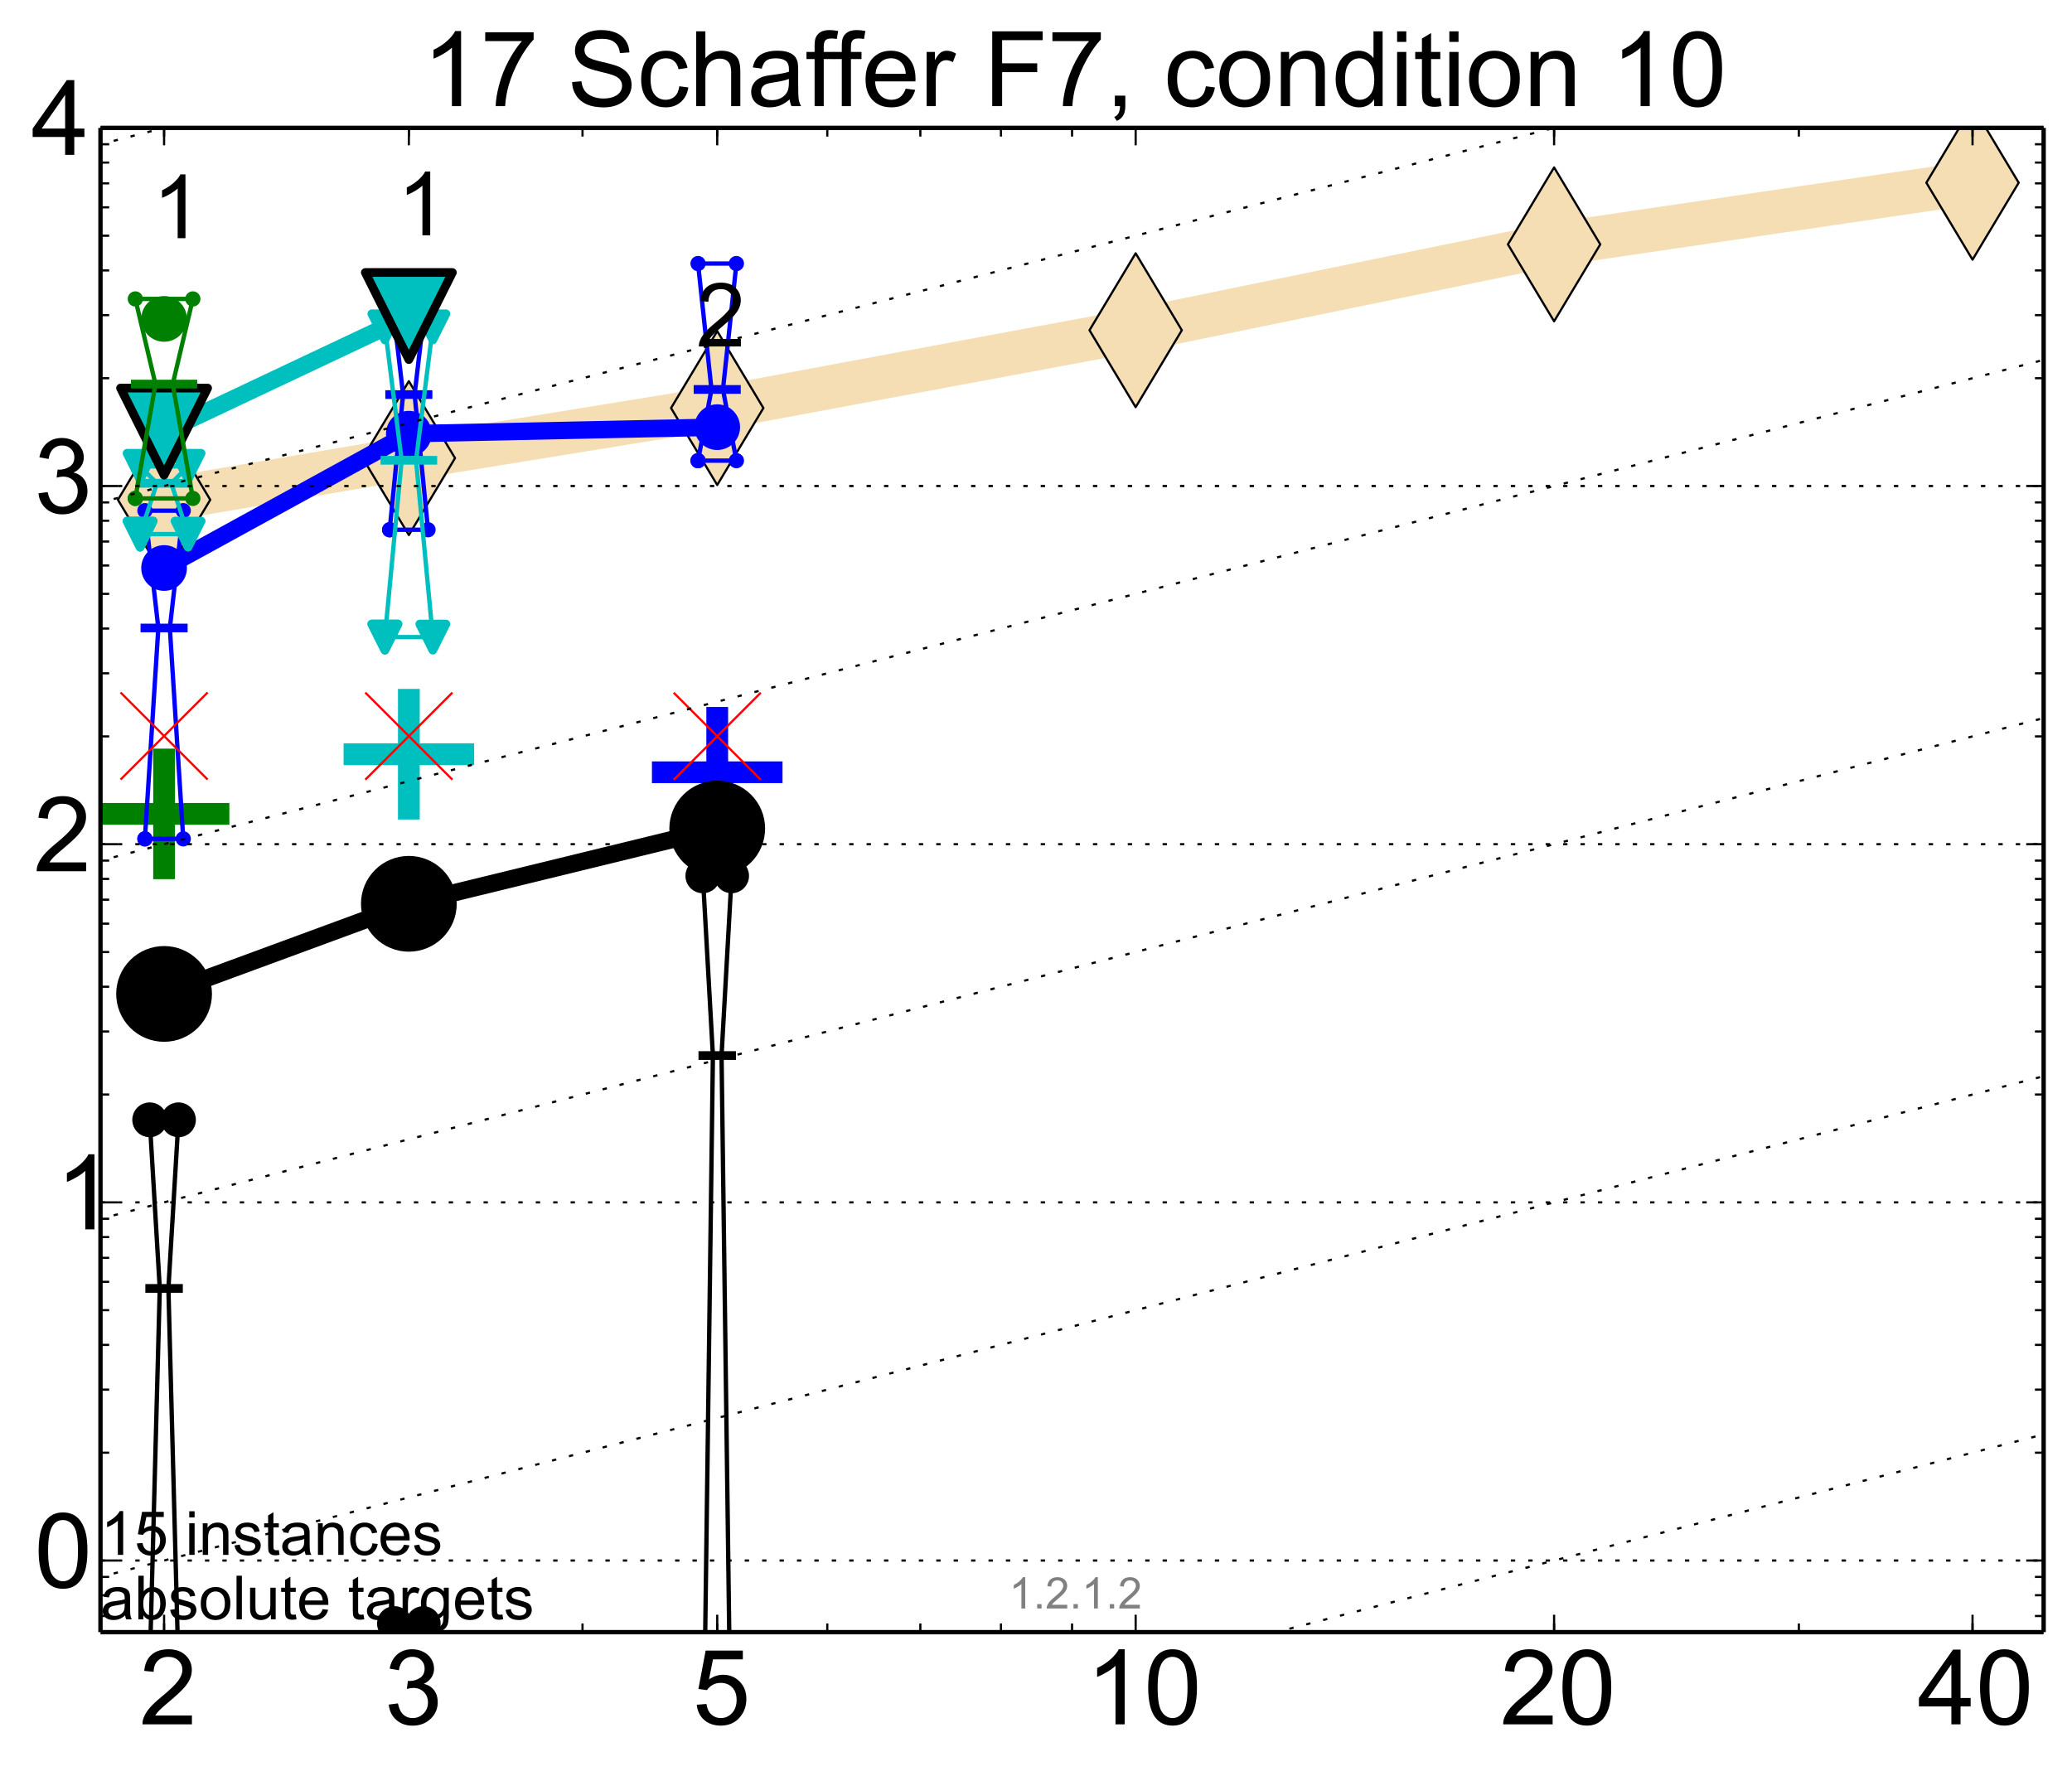 <?xml version="1.0" encoding="utf-8" standalone="no"?>
<!DOCTYPE svg PUBLIC "-//W3C//DTD SVG 1.1//EN"
  "http://www.w3.org/Graphics/SVG/1.1/DTD/svg11.dtd">
<!-- Created with matplotlib (http://matplotlib.org/) -->
<svg height="408pt" version="1.1" viewBox="0 0 476 408" width="476pt" xmlns="http://www.w3.org/2000/svg" xmlns:xlink="http://www.w3.org/1999/xlink">
 <defs>
  <style type="text/css">
*{stroke-linecap:butt;stroke-linejoin:round;}
  </style>
 </defs>
 <g id="figure_1">
  <g id="patch_1">
   <path d="
M0 408.127
L476.684 408.127
L476.684 0
L0 0
z
" style="fill:#ffffff;"/>
  </g>
  <g id="axes_1">
   <g id="patch_2">
    <path d="
M23.084 374.979
L469.484 374.979
L469.484 29.379
L23.084 29.379
z
" style="fill:#ffffff;"/>
   </g>
   <g id="line2d_1">
    <path clip-path="url(#pa36c1b7dc5)" d="
M37.695 114.826
L93.926 105.249
L164.768 93.747
L260.895 75.868
L357.022 56.141
L453.149 41.982" style="fill:none;stroke:#f5deb3;stroke-linecap:square;stroke-width:10;"/>
    <defs>
     <path d="
M-8.32667e-16 17.678
L10.607 0
L9.4369e-16 -17.678
L-10.607 -3.55271e-15
z
" id="m1b483a9f33" style="stroke:#000000;stroke-linejoin:miter;stroke-width:0.5;"/>
    </defs>
    <g clip-path="url(#pa36c1b7dc5)">
     <use style="fill:#f5deb3;stroke:#000000;stroke-linejoin:miter;stroke-width:0.5;" x="37.695" xlink:href="#m1b483a9f33" y="114.826"/>
     <use style="fill:#f5deb3;stroke:#000000;stroke-linejoin:miter;stroke-width:0.5;" x="93.926" xlink:href="#m1b483a9f33" y="105.249"/>
     <use style="fill:#f5deb3;stroke:#000000;stroke-linejoin:miter;stroke-width:0.5;" x="164.768" xlink:href="#m1b483a9f33" y="93.747"/>
     <use style="fill:#f5deb3;stroke:#000000;stroke-linejoin:miter;stroke-width:0.5;" x="260.895" xlink:href="#m1b483a9f33" y="75.868"/>
     <use style="fill:#f5deb3;stroke:#000000;stroke-linejoin:miter;stroke-width:0.5;" x="357.022" xlink:href="#m1b483a9f33" y="56.141"/>
     <use style="fill:#f5deb3;stroke:#000000;stroke-linejoin:miter;stroke-width:0.5;" x="453.149" xlink:href="#m1b483a9f33" y="41.982"/>
    </g>
   </g>
   <g id="line2d_2">
    <defs>
     <path d="
M-15 0
L15 0
M0 15
L0 -15" id="med33b53195" style="stroke:#008000;stroke-width:5;"/>
    </defs>
    <g clip-path="url(#pa36c1b7dc5)">
     <use style="fill:#008000;stroke:#008000;stroke-width:5;" x="37.695" xlink:href="#med33b53195" y="186.991"/>
    </g>
   </g>
   <g id="line2d_3">
    <defs>
     <path d="
M-15 0
L15 0
M0 15
L0 -15" id="m1af2159fb4" style="stroke:#00bfbf;stroke-width:5;"/>
    </defs>
    <g clip-path="url(#pa36c1b7dc5)">
     <use style="fill:#00bfbf;stroke:#00bfbf;stroke-width:5;" x="93.926" xlink:href="#m1af2159fb4" y="173.277"/>
    </g>
   </g>
   <g id="line2d_4">
    <defs>
     <path d="
M-15 0
L15 0
M0 15
L0 -15" id="m1b76dc52f1" style="stroke:#0000ff;stroke-width:5;"/>
    </defs>
    <g clip-path="url(#pa36c1b7dc5)">
     <use style="fill:#0000ff;stroke:#0000ff;stroke-width:5;" x="164.768" xlink:href="#m1b76dc52f1" y="177.423"/>
    </g>
   </g>
   <g id="line2d_5">
    <path clip-path="url(#pa36c1b7dc5)" d="
M34.391 383.292
L36.704 296.012
L34.391 257.273
L41 257.273
L38.687 296.012
L41 383.292
L34.391 383.292" style="fill:none;stroke:#000000;stroke-linecap:square;"/>
    <defs>
     <path d="
M0 0
C0 0 0 0 0 0
C0 0 0 0 0 0
C0 0 0 0 0 0
C0 0 0 0 0 0
C0 0 0 0 0 0
C0 0 0 0 0 0
C0 0 0 0 0 0
C0 0 0 0 0 0
z
" id="m927c9828cb" style="stroke:#000000;stroke-width:2;"/>
    </defs>
    <g clip-path="url(#pa36c1b7dc5)">
     <use style="stroke:#000000;stroke-width:2;" x="34.391" xlink:href="#m927c9828cb" y="383.292"/>
     <use style="stroke:#000000;stroke-width:2;" x="36.704" xlink:href="#m927c9828cb" y="296.012"/>
     <use style="stroke:#000000;stroke-width:2;" x="34.391" xlink:href="#m927c9828cb" y="257.273"/>
     <use style="stroke:#000000;stroke-width:2;" x="41" xlink:href="#m927c9828cb" y="257.273"/>
     <use style="stroke:#000000;stroke-width:2;" x="38.687" xlink:href="#m927c9828cb" y="296.012"/>
     <use style="stroke:#000000;stroke-width:2;" x="41" xlink:href="#m927c9828cb" y="383.292"/>
     <use style="stroke:#000000;stroke-width:2;" x="34.391" xlink:href="#m927c9828cb" y="383.292"/>
    </g>
   </g>
   <g id="line2d_6">
    <path clip-path="url(#pa36c1b7dc5)" d="
M34.391 383.292
L41 383.292
L41 257.273
L34.391 257.273
L34.391 383.292" style="fill:none;"/>
    <defs>
     <path d="
M0 3
C0.796 3 1.559 2.684 2.121 2.121
C2.684 1.559 3 0.796 3 0
C3 -0.796 2.684 -1.559 2.121 -2.121
C1.559 -2.684 0.796 -3 0 -3
C-0.796 -3 -1.559 -2.684 -2.121 -2.121
C-2.684 -1.559 -3 -0.796 -3 0
C-3 0.796 -2.684 1.559 -2.121 2.121
C-1.559 2.684 -0.796 3 0 3
z
" id="m5082eeedfc" style="stroke:#000000;stroke-width:2;"/>
    </defs>
    <g clip-path="url(#pa36c1b7dc5)">
     <use style="stroke:#000000;stroke-width:2;" x="34.391" xlink:href="#m5082eeedfc" y="383.292"/>
     <use style="stroke:#000000;stroke-width:2;" x="41" xlink:href="#m5082eeedfc" y="383.292"/>
     <use style="stroke:#000000;stroke-width:2;" x="41" xlink:href="#m5082eeedfc" y="257.273"/>
     <use style="stroke:#000000;stroke-width:2;" x="34.391" xlink:href="#m5082eeedfc" y="257.273"/>
     <use style="stroke:#000000;stroke-width:2;" x="34.391" xlink:href="#m5082eeedfc" y="383.292"/>
    </g>
   </g>
   <g id="line2d_7">
    <path clip-path="url(#pa36c1b7dc5)" d="
M34.391 296.012
L41 296.012" style="fill:none;stroke:#000000;stroke-linecap:square;stroke-width:2;"/>
    <g clip-path="url(#pa36c1b7dc5)">
     <use style="stroke:#000000;stroke-width:2;" x="34.391" xlink:href="#m927c9828cb" y="296.012"/>
     <use style="stroke:#000000;stroke-width:2;" x="41" xlink:href="#m927c9828cb" y="296.012"/>
    </g>
   </g>
   <g id="line2d_8">
    <path clip-path="url(#pa36c1b7dc5)" d="
M90.622 397.782
L92.935 397.782
L90.622 373.011
L97.231 373.011
L94.917 397.782
L97.231 397.782
L90.622 397.782" style="fill:none;stroke:#000000;stroke-linecap:square;"/>
    <g clip-path="url(#pa36c1b7dc5)">
     <use style="stroke:#000000;stroke-width:2;" x="90.622" xlink:href="#m927c9828cb" y="397.782"/>
     <use style="stroke:#000000;stroke-width:2;" x="92.935" xlink:href="#m927c9828cb" y="397.782"/>
     <use style="stroke:#000000;stroke-width:2;" x="90.622" xlink:href="#m927c9828cb" y="373.011"/>
     <use style="stroke:#000000;stroke-width:2;" x="97.23" xlink:href="#m927c9828cb" y="373.011"/>
     <use style="stroke:#000000;stroke-width:2;" x="94.917" xlink:href="#m927c9828cb" y="397.782"/>
     <use style="stroke:#000000;stroke-width:2;" x="97.23" xlink:href="#m927c9828cb" y="397.782"/>
     <use style="stroke:#000000;stroke-width:2;" x="90.622" xlink:href="#m927c9828cb" y="397.782"/>
    </g>
   </g>
   <g id="line2d_9">
    <path clip-path="url(#pa36c1b7dc5)" d="
M90.622 397.782
L97.231 397.782
L97.231 373.011
L90.622 373.011
L90.622 397.782" style="fill:none;"/>
    <g clip-path="url(#pa36c1b7dc5)">
     <use style="stroke:#000000;stroke-width:2;" x="90.622" xlink:href="#m5082eeedfc" y="397.782"/>
     <use style="stroke:#000000;stroke-width:2;" x="97.23" xlink:href="#m5082eeedfc" y="397.782"/>
     <use style="stroke:#000000;stroke-width:2;" x="97.23" xlink:href="#m5082eeedfc" y="373.011"/>
     <use style="stroke:#000000;stroke-width:2;" x="90.622" xlink:href="#m5082eeedfc" y="373.011"/>
     <use style="stroke:#000000;stroke-width:2;" x="90.622" xlink:href="#m5082eeedfc" y="397.782"/>
    </g>
   </g>
   <g id="line2d_10">
    <path clip-path="url(#pa36c1b7dc5)" d="
M90.622 397.782
L97.231 397.782" style="fill:none;stroke:#000000;stroke-linecap:square;stroke-width:2;"/>
    <g clip-path="url(#pa36c1b7dc5)">
     <use style="stroke:#000000;stroke-width:2;" x="90.622" xlink:href="#m927c9828cb" y="397.782"/>
     <use style="stroke:#000000;stroke-width:2;" x="97.23" xlink:href="#m927c9828cb" y="397.782"/>
    </g>
   </g>
   <g id="line2d_11">
    <path clip-path="url(#pa36c1b7dc5)" d="
M161.464 416.037
M161.556 409.127
L163.777 242.504
L161.464 201.217
L168.073 201.217
L165.76 242.504
L167.981 409.127" style="fill:none;stroke:#000000;stroke-linecap:square;"/>
    <g clip-path="url(#pa36c1b7dc5)">
     <use style="stroke:#000000;stroke-width:2;" x="161.464" xlink:href="#m927c9828cb" y="416.037"/>
     <use style="stroke:#000000;stroke-width:2;" x="163.777" xlink:href="#m927c9828cb" y="242.504"/>
     <use style="stroke:#000000;stroke-width:2;" x="161.464" xlink:href="#m927c9828cb" y="201.217"/>
     <use style="stroke:#000000;stroke-width:2;" x="168.073" xlink:href="#m927c9828cb" y="201.217"/>
     <use style="stroke:#000000;stroke-width:2;" x="165.76" xlink:href="#m927c9828cb" y="242.504"/>
     <use style="stroke:#000000;stroke-width:2;" x="168.073" xlink:href="#m927c9828cb" y="416.037"/>
     <use style="stroke:#000000;stroke-width:2;" x="161.464" xlink:href="#m927c9828cb" y="416.037"/>
    </g>
   </g>
   <g id="line2d_12">
    <path clip-path="url(#pa36c1b7dc5)" d="
M161.464 416.037
M168.073 409.127
L168.073 201.217
L161.464 201.217
L161.464 409.127" style="fill:none;"/>
    <g clip-path="url(#pa36c1b7dc5)">
     <use style="stroke:#000000;stroke-width:2;" x="161.464" xlink:href="#m5082eeedfc" y="416.037"/>
     <use style="stroke:#000000;stroke-width:2;" x="168.073" xlink:href="#m5082eeedfc" y="416.037"/>
     <use style="stroke:#000000;stroke-width:2;" x="168.073" xlink:href="#m5082eeedfc" y="201.217"/>
     <use style="stroke:#000000;stroke-width:2;" x="161.464" xlink:href="#m5082eeedfc" y="201.217"/>
     <use style="stroke:#000000;stroke-width:2;" x="161.464" xlink:href="#m5082eeedfc" y="416.037"/>
    </g>
   </g>
   <g id="line2d_13">
    <path clip-path="url(#pa36c1b7dc5)" d="
M161.464 242.504
L168.073 242.504" style="fill:none;stroke:#000000;stroke-linecap:square;stroke-width:2;"/>
    <g clip-path="url(#pa36c1b7dc5)">
     <use style="stroke:#000000;stroke-width:2;" x="161.464" xlink:href="#m927c9828cb" y="242.504"/>
     <use style="stroke:#000000;stroke-width:2;" x="168.073" xlink:href="#m927c9828cb" y="242.504"/>
    </g>
   </g>
   <g id="line2d_14">
    <path clip-path="url(#pa36c1b7dc5)" d="
M37.695 228.348
L93.926 207.645" style="fill:none;stroke:#000000;stroke-linecap:square;stroke-width:4;"/>
    <g clip-path="url(#pa36c1b7dc5)">
     <use style="stroke:#000000;stroke-width:2;" x="37.695" xlink:href="#m927c9828cb" y="228.348"/>
     <use style="stroke:#000000;stroke-width:2;" x="93.926" xlink:href="#m927c9828cb" y="207.645"/>
    </g>
   </g>
   <g id="line2d_15">
    <path clip-path="url(#pa36c1b7dc5)" d="
M93.926 207.645
L164.768 190.35" style="fill:none;stroke:#000000;stroke-linecap:square;stroke-width:4;"/>
    <g clip-path="url(#pa36c1b7dc5)">
     <use style="stroke:#000000;stroke-width:2;" x="93.926" xlink:href="#m927c9828cb" y="207.645"/>
     <use style="stroke:#000000;stroke-width:2;" x="164.768" xlink:href="#m927c9828cb" y="190.35"/>
    </g>
   </g>
   <g id="line2d_16">
    <path clip-path="url(#pa36c1b7dc5)" d="
M37.695 228.348
L93.926 207.645
L164.768 190.35" style="fill:none;"/>
    <defs>
     <path d="
M0 10
C2.652 10 5.196 8.946 7.071 7.071
C8.946 5.196 10 2.652 10 0
C10 -2.652 8.946 -5.196 7.071 -7.071
C5.196 -8.946 2.652 -10 0 -10
C-2.652 -10 -5.196 -8.946 -7.071 -7.071
C-8.946 -5.196 -10 -2.652 -10 0
C-10 2.652 -8.946 5.196 -7.071 7.071
C-5.196 8.946 -2.652 10 0 10
z
" id="mf88678cbc5" style="stroke:#000000;stroke-width:2;"/>
    </defs>
    <g clip-path="url(#pa36c1b7dc5)">
     <use style="stroke:#000000;stroke-width:2;" x="37.695" xlink:href="#mf88678cbc5" y="228.348"/>
     <use style="stroke:#000000;stroke-width:2;" x="93.926" xlink:href="#mf88678cbc5" y="207.645"/>
     <use style="stroke:#000000;stroke-width:2;" x="164.768" xlink:href="#mf88678cbc5" y="190.35"/>
    </g>
   </g>
   <g id="line2d_17">
    <path clip-path="url(#pa36c1b7dc5)" d="
M33.289 192.721
L36.374 144.276
L33.289 117.325
L42.101 117.325
L39.017 144.276
L42.101 192.721
L33.289 192.721" style="fill:none;stroke:#0000ff;stroke-linecap:square;"/>
    <defs>
     <path d="
M0 0
C0 0 0 0 0 0
C0 0 0 0 0 0
C0 0 0 0 0 0
C0 0 0 0 0 0
C0 0 0 0 0 0
C0 0 0 0 0 0
C0 0 0 0 0 0
C0 0 0 0 0 0
z
" id="m4443aac91f" style="stroke:#0000ff;stroke-width:0.5;"/>
    </defs>
    <g clip-path="url(#pa36c1b7dc5)">
     <use style="fill:#0000ff;stroke:#0000ff;stroke-width:0.5;" x="33.289" xlink:href="#m4443aac91f" y="192.721"/>
     <use style="fill:#0000ff;stroke:#0000ff;stroke-width:0.5;" x="36.374" xlink:href="#m4443aac91f" y="144.276"/>
     <use style="fill:#0000ff;stroke:#0000ff;stroke-width:0.5;" x="33.289" xlink:href="#m4443aac91f" y="117.325"/>
     <use style="fill:#0000ff;stroke:#0000ff;stroke-width:0.5;" x="42.101" xlink:href="#m4443aac91f" y="117.325"/>
     <use style="fill:#0000ff;stroke:#0000ff;stroke-width:0.5;" x="39.017" xlink:href="#m4443aac91f" y="144.276"/>
     <use style="fill:#0000ff;stroke:#0000ff;stroke-width:0.5;" x="42.101" xlink:href="#m4443aac91f" y="192.721"/>
     <use style="fill:#0000ff;stroke:#0000ff;stroke-width:0.5;" x="33.289" xlink:href="#m4443aac91f" y="192.721"/>
    </g>
   </g>
   <g id="line2d_18">
    <path clip-path="url(#pa36c1b7dc5)" d="
M33.289 192.721
L42.101 192.721
L42.101 117.325
L33.289 117.325
L33.289 192.721" style="fill:none;"/>
    <defs>
     <path d="
M0 1.5
C0.398 1.5 0.779 1.342 1.061 1.061
C1.342 0.779 1.5 0.398 1.5 0
C1.5 -0.398 1.342 -0.779 1.061 -1.061
C0.779 -1.342 0.398 -1.5 0 -1.5
C-0.398 -1.5 -0.779 -1.342 -1.061 -1.061
C-1.342 -0.779 -1.5 -0.398 -1.5 0
C-1.5 0.398 -1.342 0.779 -1.061 1.061
C-0.779 1.342 -0.398 1.5 0 1.5
z
" id="m76a7ce5b4a" style="stroke:#0000ff;stroke-width:0.5;"/>
    </defs>
    <g clip-path="url(#pa36c1b7dc5)">
     <use style="fill:#0000ff;stroke:#0000ff;stroke-width:0.5;" x="33.289" xlink:href="#m76a7ce5b4a" y="192.721"/>
     <use style="fill:#0000ff;stroke:#0000ff;stroke-width:0.5;" x="42.101" xlink:href="#m76a7ce5b4a" y="192.721"/>
     <use style="fill:#0000ff;stroke:#0000ff;stroke-width:0.5;" x="42.101" xlink:href="#m76a7ce5b4a" y="117.325"/>
     <use style="fill:#0000ff;stroke:#0000ff;stroke-width:0.5;" x="33.289" xlink:href="#m76a7ce5b4a" y="117.325"/>
     <use style="fill:#0000ff;stroke:#0000ff;stroke-width:0.5;" x="33.289" xlink:href="#m76a7ce5b4a" y="192.721"/>
    </g>
   </g>
   <g id="line2d_19">
    <path clip-path="url(#pa36c1b7dc5)" d="
M33.289 144.276
L42.101 144.276" style="fill:none;stroke:#0000ff;stroke-linecap:square;stroke-width:2;"/>
    <g clip-path="url(#pa36c1b7dc5)">
     <use style="fill:#0000ff;stroke:#0000ff;stroke-width:0.5;" x="33.289" xlink:href="#m4443aac91f" y="144.276"/>
     <use style="fill:#0000ff;stroke:#0000ff;stroke-width:0.5;" x="42.101" xlink:href="#m4443aac91f" y="144.276"/>
    </g>
   </g>
   <g id="line2d_20">
    <path clip-path="url(#pa36c1b7dc5)" d="
M89.52 121.708
L92.604 90.649
L89.52 64.335
L98.332 64.335
L95.248 90.649
L98.332 121.708
L89.52 121.708" style="fill:none;stroke:#0000ff;stroke-linecap:square;"/>
    <g clip-path="url(#pa36c1b7dc5)">
     <use style="fill:#0000ff;stroke:#0000ff;stroke-width:0.5;" x="89.52" xlink:href="#m4443aac91f" y="121.708"/>
     <use style="fill:#0000ff;stroke:#0000ff;stroke-width:0.5;" x="92.604" xlink:href="#m4443aac91f" y="90.649"/>
     <use style="fill:#0000ff;stroke:#0000ff;stroke-width:0.5;" x="89.52" xlink:href="#m4443aac91f" y="64.335"/>
     <use style="fill:#0000ff;stroke:#0000ff;stroke-width:0.5;" x="98.332" xlink:href="#m4443aac91f" y="64.335"/>
     <use style="fill:#0000ff;stroke:#0000ff;stroke-width:0.5;" x="95.248" xlink:href="#m4443aac91f" y="90.649"/>
     <use style="fill:#0000ff;stroke:#0000ff;stroke-width:0.5;" x="98.332" xlink:href="#m4443aac91f" y="121.708"/>
     <use style="fill:#0000ff;stroke:#0000ff;stroke-width:0.5;" x="89.52" xlink:href="#m4443aac91f" y="121.708"/>
    </g>
   </g>
   <g id="line2d_21">
    <path clip-path="url(#pa36c1b7dc5)" d="
M89.52 121.708
L98.332 121.708
L98.332 64.335
L89.52 64.335
L89.52 121.708" style="fill:none;"/>
    <g clip-path="url(#pa36c1b7dc5)">
     <use style="fill:#0000ff;stroke:#0000ff;stroke-width:0.5;" x="89.52" xlink:href="#m76a7ce5b4a" y="121.708"/>
     <use style="fill:#0000ff;stroke:#0000ff;stroke-width:0.5;" x="98.332" xlink:href="#m76a7ce5b4a" y="121.708"/>
     <use style="fill:#0000ff;stroke:#0000ff;stroke-width:0.5;" x="98.332" xlink:href="#m76a7ce5b4a" y="64.335"/>
     <use style="fill:#0000ff;stroke:#0000ff;stroke-width:0.5;" x="89.52" xlink:href="#m76a7ce5b4a" y="64.335"/>
     <use style="fill:#0000ff;stroke:#0000ff;stroke-width:0.5;" x="89.52" xlink:href="#m76a7ce5b4a" y="121.708"/>
    </g>
   </g>
   <g id="line2d_22">
    <path clip-path="url(#pa36c1b7dc5)" d="
M89.52 90.649
L98.332 90.649" style="fill:none;stroke:#0000ff;stroke-linecap:square;stroke-width:2;"/>
    <g clip-path="url(#pa36c1b7dc5)">
     <use style="fill:#0000ff;stroke:#0000ff;stroke-width:0.5;" x="89.52" xlink:href="#m4443aac91f" y="90.649"/>
     <use style="fill:#0000ff;stroke:#0000ff;stroke-width:0.5;" x="98.332" xlink:href="#m4443aac91f" y="90.649"/>
    </g>
   </g>
   <g id="line2d_23">
    <path clip-path="url(#pa36c1b7dc5)" d="
M160.362 105.835
L163.447 89.478
L160.362 60.549
L169.174 60.549
L166.09 89.478
L169.174 105.835
L160.362 105.835" style="fill:none;stroke:#0000ff;stroke-linecap:square;"/>
    <g clip-path="url(#pa36c1b7dc5)">
     <use style="fill:#0000ff;stroke:#0000ff;stroke-width:0.5;" x="160.362" xlink:href="#m4443aac91f" y="105.835"/>
     <use style="fill:#0000ff;stroke:#0000ff;stroke-width:0.5;" x="163.447" xlink:href="#m4443aac91f" y="89.478"/>
     <use style="fill:#0000ff;stroke:#0000ff;stroke-width:0.5;" x="160.362" xlink:href="#m4443aac91f" y="60.549"/>
     <use style="fill:#0000ff;stroke:#0000ff;stroke-width:0.5;" x="169.174" xlink:href="#m4443aac91f" y="60.549"/>
     <use style="fill:#0000ff;stroke:#0000ff;stroke-width:0.5;" x="166.09" xlink:href="#m4443aac91f" y="89.478"/>
     <use style="fill:#0000ff;stroke:#0000ff;stroke-width:0.5;" x="169.174" xlink:href="#m4443aac91f" y="105.835"/>
     <use style="fill:#0000ff;stroke:#0000ff;stroke-width:0.5;" x="160.362" xlink:href="#m4443aac91f" y="105.835"/>
    </g>
   </g>
   <g id="line2d_24">
    <path clip-path="url(#pa36c1b7dc5)" d="
M160.362 105.835
L169.174 105.835
L169.174 60.549
L160.362 60.549
L160.362 105.835" style="fill:none;"/>
    <g clip-path="url(#pa36c1b7dc5)">
     <use style="fill:#0000ff;stroke:#0000ff;stroke-width:0.5;" x="160.362" xlink:href="#m76a7ce5b4a" y="105.835"/>
     <use style="fill:#0000ff;stroke:#0000ff;stroke-width:0.5;" x="169.174" xlink:href="#m76a7ce5b4a" y="105.835"/>
     <use style="fill:#0000ff;stroke:#0000ff;stroke-width:0.5;" x="169.174" xlink:href="#m76a7ce5b4a" y="60.549"/>
     <use style="fill:#0000ff;stroke:#0000ff;stroke-width:0.5;" x="160.362" xlink:href="#m76a7ce5b4a" y="60.549"/>
     <use style="fill:#0000ff;stroke:#0000ff;stroke-width:0.5;" x="160.362" xlink:href="#m76a7ce5b4a" y="105.835"/>
    </g>
   </g>
   <g id="line2d_25">
    <path clip-path="url(#pa36c1b7dc5)" d="
M160.362 89.478
L169.174 89.478" style="fill:none;stroke:#0000ff;stroke-linecap:square;stroke-width:2;"/>
    <g clip-path="url(#pa36c1b7dc5)">
     <use style="fill:#0000ff;stroke:#0000ff;stroke-width:0.5;" x="160.362" xlink:href="#m4443aac91f" y="89.478"/>
     <use style="fill:#0000ff;stroke:#0000ff;stroke-width:0.5;" x="169.174" xlink:href="#m4443aac91f" y="89.478"/>
    </g>
   </g>
   <g id="line2d_26">
    <path clip-path="url(#pa36c1b7dc5)" d="
M37.695 130.497
L93.926 99.644" style="fill:none;stroke:#0000ff;stroke-linecap:square;stroke-width:4;"/>
    <g clip-path="url(#pa36c1b7dc5)">
     <use style="fill:#0000ff;stroke:#0000ff;stroke-width:0.5;" x="37.695" xlink:href="#m4443aac91f" y="130.497"/>
     <use style="fill:#0000ff;stroke:#0000ff;stroke-width:0.5;" x="93.926" xlink:href="#m4443aac91f" y="99.644"/>
    </g>
   </g>
   <g id="line2d_27">
    <path clip-path="url(#pa36c1b7dc5)" d="
M93.926 99.644
L164.768 98.138" style="fill:none;stroke:#0000ff;stroke-linecap:square;stroke-width:4;"/>
    <g clip-path="url(#pa36c1b7dc5)">
     <use style="fill:#0000ff;stroke:#0000ff;stroke-width:0.5;" x="93.926" xlink:href="#m4443aac91f" y="99.644"/>
     <use style="fill:#0000ff;stroke:#0000ff;stroke-width:0.5;" x="164.768" xlink:href="#m4443aac91f" y="98.138"/>
    </g>
   </g>
   <g id="line2d_28">
    <path clip-path="url(#pa36c1b7dc5)" d="
M37.695 130.497
L93.926 99.644
L164.768 98.138" style="fill:none;"/>
    <defs>
     <path d="
M0 5
C1.326 5 2.598 4.473 3.536 3.536
C4.473 2.598 5 1.326 5 0
C5 -1.326 4.473 -2.598 3.536 -3.536
C2.598 -4.473 1.326 -5 0 -5
C-1.326 -5 -2.598 -4.473 -3.536 -3.536
C-4.473 -2.598 -5 -1.326 -5 0
C-5 1.326 -4.473 2.598 -3.536 3.536
C-2.598 4.473 -1.326 5 0 5
z
" id="m6f1fcf6525" style="stroke:#0000ff;stroke-width:0.5;"/>
    </defs>
    <g clip-path="url(#pa36c1b7dc5)">
     <use style="fill:#0000ff;stroke:#0000ff;stroke-width:0.5;" x="37.695" xlink:href="#m6f1fcf6525" y="130.497"/>
     <use style="fill:#0000ff;stroke:#0000ff;stroke-width:0.5;" x="93.926" xlink:href="#m6f1fcf6525" y="99.644"/>
     <use style="fill:#0000ff;stroke:#0000ff;stroke-width:0.5;" x="164.768" xlink:href="#m6f1fcf6525" y="98.138"/>
    </g>
   </g>
   <g id="line2d_29">
    <path clip-path="url(#pa36c1b7dc5)" d="
M32.188 122.716
L36.043 111.027
L32.188 107.139
L43.203 107.139
L39.348 111.027
L43.203 122.716
L32.188 122.716" style="fill:none;stroke:#00bfbf;stroke-linecap:square;"/>
    <defs>
     <path d="
M0 0
L0 0
L0 0
z
" id="m9ac02d4b70" style="stroke:#00bfbf;stroke-linejoin:miter;stroke-width:2;"/>
    </defs>
    <g clip-path="url(#pa36c1b7dc5)">
     <use style="fill:#00bfbf;stroke:#00bfbf;stroke-linejoin:miter;stroke-width:2;" x="32.188" xlink:href="#m9ac02d4b70" y="122.716"/>
     <use style="fill:#00bfbf;stroke:#00bfbf;stroke-linejoin:miter;stroke-width:2;" x="36.043" xlink:href="#m9ac02d4b70" y="111.027"/>
     <use style="fill:#00bfbf;stroke:#00bfbf;stroke-linejoin:miter;stroke-width:2;" x="32.188" xlink:href="#m9ac02d4b70" y="107.139"/>
     <use style="fill:#00bfbf;stroke:#00bfbf;stroke-linejoin:miter;stroke-width:2;" x="43.203" xlink:href="#m9ac02d4b70" y="107.139"/>
     <use style="fill:#00bfbf;stroke:#00bfbf;stroke-linejoin:miter;stroke-width:2;" x="39.348" xlink:href="#m9ac02d4b70" y="111.027"/>
     <use style="fill:#00bfbf;stroke:#00bfbf;stroke-linejoin:miter;stroke-width:2;" x="43.203" xlink:href="#m9ac02d4b70" y="122.716"/>
     <use style="fill:#00bfbf;stroke:#00bfbf;stroke-linejoin:miter;stroke-width:2;" x="32.188" xlink:href="#m9ac02d4b70" y="122.716"/>
    </g>
   </g>
   <g id="line2d_30">
    <path clip-path="url(#pa36c1b7dc5)" d="
M32.188 122.716
L43.203 122.716
L43.203 107.139
L32.188 107.139
L32.188 122.716" style="fill:none;"/>
    <defs>
     <path d="
M-3.67394e-16 3
L3 -3
L-3 -3
z
" id="mf178d8dd23" style="stroke:#00bfbf;stroke-linejoin:miter;stroke-width:2;"/>
    </defs>
    <g clip-path="url(#pa36c1b7dc5)">
     <use style="fill:#00bfbf;stroke:#00bfbf;stroke-linejoin:miter;stroke-width:2;" x="32.188" xlink:href="#mf178d8dd23" y="122.716"/>
     <use style="fill:#00bfbf;stroke:#00bfbf;stroke-linejoin:miter;stroke-width:2;" x="43.203" xlink:href="#mf178d8dd23" y="122.716"/>
     <use style="fill:#00bfbf;stroke:#00bfbf;stroke-linejoin:miter;stroke-width:2;" x="43.203" xlink:href="#mf178d8dd23" y="107.139"/>
     <use style="fill:#00bfbf;stroke:#00bfbf;stroke-linejoin:miter;stroke-width:2;" x="32.188" xlink:href="#mf178d8dd23" y="107.139"/>
     <use style="fill:#00bfbf;stroke:#00bfbf;stroke-linejoin:miter;stroke-width:2;" x="32.188" xlink:href="#mf178d8dd23" y="122.716"/>
    </g>
   </g>
   <g id="line2d_31">
    <path clip-path="url(#pa36c1b7dc5)" d="
M32.188 111.027
L43.203 111.027" style="fill:none;stroke:#00bfbf;stroke-linecap:square;stroke-width:2;"/>
    <g clip-path="url(#pa36c1b7dc5)">
     <use style="fill:#00bfbf;stroke:#00bfbf;stroke-linejoin:miter;stroke-width:2;" x="32.188" xlink:href="#m9ac02d4b70" y="111.027"/>
     <use style="fill:#00bfbf;stroke:#00bfbf;stroke-linejoin:miter;stroke-width:2;" x="43.203" xlink:href="#m9ac02d4b70" y="111.027"/>
    </g>
   </g>
   <g id="line2d_32">
    <path clip-path="url(#pa36c1b7dc5)" d="
M88.419 146.368
L92.274 105.75
L88.419 75.092
L99.433 75.092
L95.578 105.75
L99.433 146.368
L88.419 146.368" style="fill:none;stroke:#00bfbf;stroke-linecap:square;"/>
    <g clip-path="url(#pa36c1b7dc5)">
     <use style="fill:#00bfbf;stroke:#00bfbf;stroke-linejoin:miter;stroke-width:2;" x="88.419" xlink:href="#m9ac02d4b70" y="146.368"/>
     <use style="fill:#00bfbf;stroke:#00bfbf;stroke-linejoin:miter;stroke-width:2;" x="92.274" xlink:href="#m9ac02d4b70" y="105.75"/>
     <use style="fill:#00bfbf;stroke:#00bfbf;stroke-linejoin:miter;stroke-width:2;" x="88.419" xlink:href="#m9ac02d4b70" y="75.092"/>
     <use style="fill:#00bfbf;stroke:#00bfbf;stroke-linejoin:miter;stroke-width:2;" x="99.433" xlink:href="#m9ac02d4b70" y="75.092"/>
     <use style="fill:#00bfbf;stroke:#00bfbf;stroke-linejoin:miter;stroke-width:2;" x="95.578" xlink:href="#m9ac02d4b70" y="105.75"/>
     <use style="fill:#00bfbf;stroke:#00bfbf;stroke-linejoin:miter;stroke-width:2;" x="99.433" xlink:href="#m9ac02d4b70" y="146.368"/>
     <use style="fill:#00bfbf;stroke:#00bfbf;stroke-linejoin:miter;stroke-width:2;" x="88.419" xlink:href="#m9ac02d4b70" y="146.368"/>
    </g>
   </g>
   <g id="line2d_33">
    <path clip-path="url(#pa36c1b7dc5)" d="
M88.419 146.368
L99.433 146.368
L99.433 75.092
L88.419 75.092
L88.419 146.368" style="fill:none;"/>
    <g clip-path="url(#pa36c1b7dc5)">
     <use style="fill:#00bfbf;stroke:#00bfbf;stroke-linejoin:miter;stroke-width:2;" x="88.419" xlink:href="#mf178d8dd23" y="146.368"/>
     <use style="fill:#00bfbf;stroke:#00bfbf;stroke-linejoin:miter;stroke-width:2;" x="99.433" xlink:href="#mf178d8dd23" y="146.368"/>
     <use style="fill:#00bfbf;stroke:#00bfbf;stroke-linejoin:miter;stroke-width:2;" x="99.433" xlink:href="#mf178d8dd23" y="75.092"/>
     <use style="fill:#00bfbf;stroke:#00bfbf;stroke-linejoin:miter;stroke-width:2;" x="88.419" xlink:href="#mf178d8dd23" y="75.092"/>
     <use style="fill:#00bfbf;stroke:#00bfbf;stroke-linejoin:miter;stroke-width:2;" x="88.419" xlink:href="#mf178d8dd23" y="146.368"/>
    </g>
   </g>
   <g id="line2d_34">
    <path clip-path="url(#pa36c1b7dc5)" d="
M88.419 105.75
L99.433 105.75" style="fill:none;stroke:#00bfbf;stroke-linecap:square;stroke-width:2;"/>
    <g clip-path="url(#pa36c1b7dc5)">
     <use style="fill:#00bfbf;stroke:#00bfbf;stroke-linejoin:miter;stroke-width:2;" x="88.419" xlink:href="#m9ac02d4b70" y="105.75"/>
     <use style="fill:#00bfbf;stroke:#00bfbf;stroke-linejoin:miter;stroke-width:2;" x="99.433" xlink:href="#m9ac02d4b70" y="105.75"/>
    </g>
   </g>
   <g id="line2d_35">
    <path clip-path="url(#pa36c1b7dc5)" d="
M37.695 99.159
L93.926 72.607" style="fill:none;stroke:#00bfbf;stroke-linecap:square;stroke-width:4;"/>
    <defs>
     <path d="
M0 0
L0 0
L0 0
z
" id="m54bff36147" style="stroke:#000000;stroke-linejoin:miter;stroke-width:2;"/>
    </defs>
    <g clip-path="url(#pa36c1b7dc5)">
     <use style="fill:#00bfbf;stroke:#000000;stroke-linejoin:miter;stroke-width:2;" x="37.695" xlink:href="#m54bff36147" y="99.159"/>
     <use style="fill:#00bfbf;stroke:#000000;stroke-linejoin:miter;stroke-width:2;" x="93.926" xlink:href="#m54bff36147" y="72.607"/>
    </g>
   </g>
   <g id="line2d_36">
    <path clip-path="url(#pa36c1b7dc5)" d="
M37.695 99.159
L93.926 72.607" style="fill:none;"/>
    <defs>
     <path d="
M-1.22465e-15 10
L10 -10
L-10 -10
z
" id="m3e14c286d9" style="stroke:#000000;stroke-linejoin:miter;stroke-width:2;"/>
    </defs>
    <g clip-path="url(#pa36c1b7dc5)">
     <use style="fill:#00bfbf;stroke:#000000;stroke-linejoin:miter;stroke-width:2;" x="37.695" xlink:href="#m3e14c286d9" y="99.159"/>
     <use style="fill:#00bfbf;stroke:#000000;stroke-linejoin:miter;stroke-width:2;" x="93.926" xlink:href="#m3e14c286d9" y="72.607"/>
    </g>
   </g>
   <g id="line2d_37">
    <path clip-path="url(#pa36c1b7dc5)" d="
M31.087 114.509
L35.713 88.241
L31.087 68.68
L44.304 68.68
L39.678 88.241
L44.304 114.509
L31.087 114.509" style="fill:none;stroke:#008000;stroke-linecap:square;"/>
    <defs>
     <path d="
M0 0
C0 0 0 0 0 0
C0 0 0 0 0 0
C0 0 0 0 0 0
C0 0 0 0 0 0
C0 0 0 0 0 0
C0 0 0 0 0 0
C0 0 0 0 0 0
C0 0 0 0 0 0
z
" id="mf3da2ae3b2" style="stroke:#008000;stroke-width:0.5;"/>
    </defs>
    <g clip-path="url(#pa36c1b7dc5)">
     <use style="fill:#008000;stroke:#008000;stroke-width:0.5;" x="31.086" xlink:href="#mf3da2ae3b2" y="114.509"/>
     <use style="fill:#008000;stroke:#008000;stroke-width:0.5;" x="35.713" xlink:href="#mf3da2ae3b2" y="88.241"/>
     <use style="fill:#008000;stroke:#008000;stroke-width:0.5;" x="31.086" xlink:href="#mf3da2ae3b2" y="68.68"/>
     <use style="fill:#008000;stroke:#008000;stroke-width:0.5;" x="44.304" xlink:href="#mf3da2ae3b2" y="68.68"/>
     <use style="fill:#008000;stroke:#008000;stroke-width:0.5;" x="39.678" xlink:href="#mf3da2ae3b2" y="88.241"/>
     <use style="fill:#008000;stroke:#008000;stroke-width:0.5;" x="44.304" xlink:href="#mf3da2ae3b2" y="114.509"/>
     <use style="fill:#008000;stroke:#008000;stroke-width:0.5;" x="31.086" xlink:href="#mf3da2ae3b2" y="114.509"/>
    </g>
   </g>
   <g id="line2d_38">
    <path clip-path="url(#pa36c1b7dc5)" d="
M31.087 114.509
L44.304 114.509
L44.304 68.68
L31.087 68.68
L31.087 114.509" style="fill:none;"/>
    <defs>
     <path d="
M0 1.5
C0.398 1.5 0.779 1.342 1.061 1.061
C1.342 0.779 1.5 0.398 1.5 0
C1.5 -0.398 1.342 -0.779 1.061 -1.061
C0.779 -1.342 0.398 -1.5 0 -1.5
C-0.398 -1.5 -0.779 -1.342 -1.061 -1.061
C-1.342 -0.779 -1.5 -0.398 -1.5 0
C-1.5 0.398 -1.342 0.779 -1.061 1.061
C-0.779 1.342 -0.398 1.5 0 1.5
z
" id="mb0b177905e" style="stroke:#008000;stroke-width:0.5;"/>
    </defs>
    <g clip-path="url(#pa36c1b7dc5)">
     <use style="fill:#008000;stroke:#008000;stroke-width:0.5;" x="31.086" xlink:href="#mb0b177905e" y="114.509"/>
     <use style="fill:#008000;stroke:#008000;stroke-width:0.5;" x="44.304" xlink:href="#mb0b177905e" y="114.509"/>
     <use style="fill:#008000;stroke:#008000;stroke-width:0.5;" x="44.304" xlink:href="#mb0b177905e" y="68.68"/>
     <use style="fill:#008000;stroke:#008000;stroke-width:0.5;" x="31.086" xlink:href="#mb0b177905e" y="68.68"/>
     <use style="fill:#008000;stroke:#008000;stroke-width:0.5;" x="31.086" xlink:href="#mb0b177905e" y="114.509"/>
    </g>
   </g>
   <g id="line2d_39">
    <path clip-path="url(#pa36c1b7dc5)" d="
M31.087 88.241
L44.304 88.241" style="fill:none;stroke:#008000;stroke-linecap:square;stroke-width:2;"/>
    <g clip-path="url(#pa36c1b7dc5)">
     <use style="fill:#008000;stroke:#008000;stroke-width:0.5;" x="31.086" xlink:href="#mf3da2ae3b2" y="88.241"/>
     <use style="fill:#008000;stroke:#008000;stroke-width:0.5;" x="44.304" xlink:href="#mf3da2ae3b2" y="88.241"/>
    </g>
   </g>
   <g id="line2d_40">
    <path clip-path="url(#pa36c1b7dc5)" d="
M37.695 73.266" style="fill:none;"/>
    <defs>
     <path d="
M0 5
C1.326 5 2.598 4.473 3.536 3.536
C4.473 2.598 5 1.326 5 0
C5 -1.326 4.473 -2.598 3.536 -3.536
C2.598 -4.473 1.326 -5 0 -5
C-1.326 -5 -2.598 -4.473 -3.536 -3.536
C-4.473 -2.598 -5 -1.326 -5 0
C-5 1.326 -4.473 2.598 -3.536 3.536
C-2.598 4.473 -1.326 5 0 5
z
" id="mcecd3d9643" style="stroke:#008000;stroke-width:0.5;"/>
    </defs>
    <g clip-path="url(#pa36c1b7dc5)">
     <use style="fill:#008000;stroke:#008000;stroke-width:0.5;" x="37.695" xlink:href="#mcecd3d9643" y="73.266"/>
    </g>
   </g>
   <g id="line2d_41"/>
   <g id="line2d_42"/>
   <g id="line2d_43"/>
   <g id="line2d_44"/>
   <g id="line2d_45"/>
   <g id="line2d_46"/>
   <g id="line2d_47"/>
   <g id="line2d_48">
    <defs>
     <path d="
M-10 10
L10 -10
M-10 -10
L10 10" id="mc708e8a258" style="stroke:#ff0000;stroke-width:0.5;"/>
    </defs>
    <g clip-path="url(#pa36c1b7dc5)">
     <use style="fill:#ff0000;stroke:#ff0000;stroke-width:0.5;" x="37.695" xlink:href="#mc708e8a258" y="169.091"/>
     <use style="fill:#ff0000;stroke:#ff0000;stroke-width:0.5;" x="93.926" xlink:href="#mc708e8a258" y="169.12"/>
     <use style="fill:#ff0000;stroke:#ff0000;stroke-width:0.5;" x="164.768" xlink:href="#mc708e8a258" y="169.144"/>
    </g>
   </g>
   <g id="line2d_49">
    <path clip-path="url(#pa36c1b7dc5)" d="
M-281.632 523.093
M160.636 409.127
L477.684 327.429" style="fill:none;stroke:#000000;stroke-dasharray:1,3;stroke-dashoffset:0.0;stroke-width:0.5;"/>
   </g>
   <g id="line2d_50">
    <path clip-path="url(#pa36c1b7dc5)" d="
M-281.632 440.807
M-1 368.493
L477.684 245.143" style="fill:none;stroke:#000000;stroke-dasharray:1,3;stroke-dashoffset:0.0;stroke-width:0.5;"/>
   </g>
   <g id="line2d_51">
    <path clip-path="url(#pa36c1b7dc5)" d="
M-281.632 358.522
M-1 286.207
L477.684 162.858" style="fill:none;stroke:#000000;stroke-dasharray:1,3;stroke-dashoffset:0.0;stroke-width:0.5;"/>
   </g>
   <g id="line2d_52">
    <path clip-path="url(#pa36c1b7dc5)" d="
M-281.632 276.236
M-1 203.921
L477.684 80.572" style="fill:none;stroke:#000000;stroke-dasharray:1,3;stroke-dashoffset:0.0;stroke-width:0.5;"/>
   </g>
   <g id="line2d_53">
    <path clip-path="url(#pa36c1b7dc5)" d="
M-281.632 193.95
M-1 121.636
L474.914 -1" style="fill:none;stroke:#000000;stroke-dasharray:1,3;stroke-dashoffset:0.0;stroke-width:0.5;"/>
   </g>
   <g id="line2d_54">
    <path clip-path="url(#pa36c1b7dc5)" d="
M-281.632 111.664
M-1 39.35
L155.587 -1" style="fill:none;stroke:#000000;stroke-dasharray:1,3;stroke-dashoffset:0.0;stroke-width:0.5;"/>
   </g>
   <g id="line2d_55">
    <path clip-path="url(#pa36c1b7dc5)" d="
M-281.632 29.379" style="fill:none;stroke:#000000;stroke-dasharray:1,3;stroke-dashoffset:0.0;stroke-width:0.5;"/>
   </g>
   <g id="line2d_56">
    <path clip-path="url(#pa36c1b7dc5)" d="
M-281.632 -52.907" style="fill:none;stroke:#000000;stroke-dasharray:1,3;stroke-dashoffset:0.0;stroke-width:0.5;"/>
   </g>
   <g id="line2d_57">
    <path clip-path="url(#pa36c1b7dc5)" d="
M-281.632 -135.193" style="fill:none;stroke:#000000;stroke-dasharray:1,3;stroke-dashoffset:0.0;stroke-width:0.5;"/>
   </g>
   <g id="matplotlib.axis_1">
    <g id="xtick_1">
     <g id="line2d_58">
      <defs>
       <path d="
M0 0
L0 -4" id="m93b0483c22" style="stroke:#000000;stroke-width:0.5;"/>
      </defs>
      <g>
       <use style="stroke:#000000;stroke-width:0.5;" x="37.695" xlink:href="#m93b0483c22" y="374.979"/>
      </g>
     </g>
     <g id="line2d_59">
      <defs>
       <path d="
M0 0
L0 4" id="m741efc42ff" style="stroke:#000000;stroke-width:0.5;"/>
      </defs>
      <g>
       <use style="stroke:#000000;stroke-width:0.5;" x="37.695" xlink:href="#m741efc42ff" y="29.379"/>
      </g>
     </g>
     <g id="text_1">
      <!-- 2 -->
      <defs>
       <path d="
M50.344 8.453
L50.344 0
L3.031 0
Q2.938 3.172 4.047 6.109
Q5.859 10.938 9.828 15.625
Q13.812 20.312 21.344 26.469
Q33.016 36.031 37.109 41.625
Q41.219 47.219 41.219 52.203
Q41.219 57.422 37.469 61
Q33.734 64.594 27.734 64.594
Q21.391 64.594 17.578 60.781
Q13.766 56.984 13.719 50.25
L4.688 51.172
Q5.609 61.281 11.656 66.578
Q17.719 71.875 27.938 71.875
Q38.234 71.875 44.234 66.156
Q50.25 60.453 50.25 52
Q50.25 47.703 48.484 43.547
Q46.734 39.406 42.656 34.812
Q38.578 30.219 29.109 22.219
Q21.188 15.578 18.938 13.203
Q16.703 10.844 15.234 8.453
z
" id="ArialMT-32"/>
      </defs>
      <g transform="translate(32.007 396.158)scale(0.24 -0.24)">
       <use xlink:href="#ArialMT-32"/>
      </g>
     </g>
    </g>
    <g id="xtick_2">
     <g id="line2d_60">
      <g>
       <use style="stroke:#000000;stroke-width:0.5;" x="93.926" xlink:href="#m93b0483c22" y="374.979"/>
      </g>
     </g>
     <g id="line2d_61">
      <g>
       <use style="stroke:#000000;stroke-width:0.5;" x="93.926" xlink:href="#m741efc42ff" y="29.379"/>
      </g>
     </g>
     <g id="text_2">
      <!-- 3 -->
      <defs>
       <path d="
M4.203 18.891
L12.984 20.062
Q14.5 12.594 18.141 9.297
Q21.781 6 27 6
Q33.203 6 37.469 10.297
Q41.75 14.594 41.75 20.953
Q41.75 27 37.797 30.922
Q33.844 34.859 27.734 34.859
Q25.25 34.859 21.531 33.891
L22.516 41.609
Q23.391 41.5 23.922 41.5
Q29.547 41.5 34.031 44.422
Q38.531 47.359 38.531 53.469
Q38.531 58.297 35.25 61.469
Q31.984 64.656 26.812 64.656
Q21.688 64.656 18.266 61.422
Q14.844 58.203 13.875 51.766
L5.078 53.328
Q6.688 62.156 12.391 67.016
Q18.109 71.875 26.609 71.875
Q32.469 71.875 37.391 69.359
Q42.328 66.844 44.938 62.5
Q47.562 58.156 47.562 53.266
Q47.562 48.641 45.062 44.828
Q42.578 41.016 37.703 38.766
Q44.047 37.312 47.562 32.688
Q51.078 28.078 51.078 21.141
Q51.078 11.766 44.234 5.25
Q37.406 -1.266 26.953 -1.266
Q17.531 -1.266 11.297 4.344
Q5.078 9.969 4.203 18.891" id="ArialMT-33"/>
      </defs>
      <g transform="translate(88.301 396.158)scale(0.24 -0.24)">
       <use xlink:href="#ArialMT-33"/>
      </g>
     </g>
    </g>
    <g id="xtick_3">
     <g id="line2d_62">
      <g>
       <use style="stroke:#000000;stroke-width:0.5;" x="164.768" xlink:href="#m93b0483c22" y="374.979"/>
      </g>
     </g>
     <g id="line2d_63">
      <g>
       <use style="stroke:#000000;stroke-width:0.5;" x="164.768" xlink:href="#m741efc42ff" y="29.379"/>
      </g>
     </g>
     <g id="text_3">
      <!-- 5 -->
      <defs>
       <path d="
M4.156 18.75
L13.375 19.531
Q14.406 12.797 18.141 9.391
Q21.875 6 27.156 6
Q33.5 6 37.891 10.781
Q42.281 15.578 42.281 23.484
Q42.281 31 38.062 35.344
Q33.844 39.703 27 39.703
Q22.75 39.703 19.328 37.766
Q15.922 35.844 13.969 32.766
L5.719 33.844
L12.641 70.609
L48.25 70.609
L48.25 62.203
L19.672 62.203
L15.828 42.969
Q22.266 47.469 29.344 47.469
Q38.719 47.469 45.156 40.969
Q51.609 34.469 51.609 24.266
Q51.609 14.547 45.953 7.469
Q39.062 -1.219 27.156 -1.219
Q17.391 -1.219 11.203 4.25
Q5.031 9.719 4.156 18.75" id="ArialMT-35"/>
      </defs>
      <g transform="translate(159.074 396.158)scale(0.24 -0.24)">
       <use xlink:href="#ArialMT-35"/>
      </g>
     </g>
    </g>
    <g id="xtick_4">
     <g id="line2d_64">
      <g>
       <use style="stroke:#000000;stroke-width:0.5;" x="260.895" xlink:href="#m93b0483c22" y="374.979"/>
      </g>
     </g>
     <g id="line2d_65">
      <g>
       <use style="stroke:#000000;stroke-width:0.5;" x="260.895" xlink:href="#m741efc42ff" y="29.379"/>
      </g>
     </g>
     <g id="text_4">
      <!-- 10 -->
      <defs>
       <path d="
M4.156 35.297
Q4.156 48 6.766 55.734
Q9.375 63.484 14.516 67.672
Q19.672 71.875 27.484 71.875
Q33.25 71.875 37.594 69.547
Q41.938 67.234 44.766 62.859
Q47.609 58.5 49.219 52.219
Q50.828 45.953 50.828 35.297
Q50.828 22.703 48.234 14.969
Q45.656 7.234 40.5 3
Q35.359 -1.219 27.484 -1.219
Q17.141 -1.219 11.234 6.203
Q4.156 15.141 4.156 35.297
M13.188 35.297
Q13.188 17.672 17.312 11.828
Q21.438 6 27.484 6
Q33.547 6 37.672 11.859
Q41.797 17.719 41.797 35.297
Q41.797 52.984 37.672 58.781
Q33.547 64.594 27.391 64.594
Q21.344 64.594 17.719 59.469
Q13.188 52.938 13.188 35.297" id="ArialMT-30"/>
       <path d="
M37.25 0
L28.469 0
L28.469 56
Q25.297 52.984 20.141 49.953
Q14.984 46.922 10.891 45.406
L10.891 53.906
Q18.266 57.375 23.781 62.297
Q29.297 67.234 31.594 71.875
L37.25 71.875
z
" id="ArialMT-31"/>
      </defs>
      <g transform="translate(249.43 396.158)scale(0.24 -0.24)">
       <use xlink:href="#ArialMT-31"/>
       <use x="55.615" xlink:href="#ArialMT-30"/>
      </g>
     </g>
    </g>
    <g id="xtick_5">
     <g id="line2d_66">
      <g>
       <use style="stroke:#000000;stroke-width:0.5;" x="357.022" xlink:href="#m93b0483c22" y="374.979"/>
      </g>
     </g>
     <g id="line2d_67">
      <g>
       <use style="stroke:#000000;stroke-width:0.5;" x="357.022" xlink:href="#m741efc42ff" y="29.379"/>
      </g>
     </g>
     <g id="text_5">
      <!-- 20 -->
      <g transform="translate(344.602 396.158)scale(0.24 -0.24)">
       <use xlink:href="#ArialMT-32"/>
       <use x="55.615" xlink:href="#ArialMT-30"/>
      </g>
     </g>
    </g>
    <g id="xtick_6">
     <g id="line2d_68">
      <g>
       <use style="stroke:#000000;stroke-width:0.5;" x="453.149" xlink:href="#m93b0483c22" y="374.979"/>
      </g>
     </g>
     <g id="line2d_69">
      <g>
       <use style="stroke:#000000;stroke-width:0.5;" x="453.149" xlink:href="#m741efc42ff" y="29.379"/>
      </g>
     </g>
     <g id="text_6">
      <!-- 40 -->
      <defs>
       <path d="
M32.328 0
L32.328 17.141
L1.266 17.141
L1.266 25.203
L33.938 71.578
L41.109 71.578
L41.109 25.203
L50.781 25.203
L50.781 17.141
L41.109 17.141
L41.109 0
z

M32.328 25.203
L32.328 57.469
L9.906 25.203
z
" id="ArialMT-34"/>
      </defs>
      <g transform="translate(440.529 396.158)scale(0.24 -0.24)">
       <use xlink:href="#ArialMT-34"/>
       <use x="55.615" xlink:href="#ArialMT-30"/>
      </g>
     </g>
    </g>
    <g id="xtick_7">
     <g id="line2d_70">
      <defs>
       <path d="
M0 0
L0 -2" id="m177f7580d0" style="stroke:#000000;stroke-width:0.5;"/>
      </defs>
      <g>
       <use style="stroke:#000000;stroke-width:0.5;" x="37.695" xlink:href="#m177f7580d0" y="374.979"/>
      </g>
     </g>
     <g id="line2d_71">
      <defs>
       <path d="
M0 0
L0 2" id="m5284c7e2a0" style="stroke:#000000;stroke-width:0.5;"/>
      </defs>
      <g>
       <use style="stroke:#000000;stroke-width:0.5;" x="37.695" xlink:href="#m5284c7e2a0" y="29.379"/>
      </g>
     </g>
    </g>
    <g id="xtick_8">
     <g id="line2d_72">
      <g>
       <use style="stroke:#000000;stroke-width:0.5;" x="93.926" xlink:href="#m177f7580d0" y="374.979"/>
      </g>
     </g>
     <g id="line2d_73">
      <g>
       <use style="stroke:#000000;stroke-width:0.5;" x="93.926" xlink:href="#m5284c7e2a0" y="29.379"/>
      </g>
     </g>
    </g>
    <g id="xtick_9">
     <g id="line2d_74">
      <g>
       <use style="stroke:#000000;stroke-width:0.5;" x="133.822" xlink:href="#m177f7580d0" y="374.979"/>
      </g>
     </g>
     <g id="line2d_75">
      <g>
       <use style="stroke:#000000;stroke-width:0.5;" x="133.822" xlink:href="#m5284c7e2a0" y="29.379"/>
      </g>
     </g>
    </g>
    <g id="xtick_10">
     <g id="line2d_76">
      <g>
       <use style="stroke:#000000;stroke-width:0.5;" x="164.768" xlink:href="#m177f7580d0" y="374.979"/>
      </g>
     </g>
     <g id="line2d_77">
      <g>
       <use style="stroke:#000000;stroke-width:0.5;" x="164.768" xlink:href="#m5284c7e2a0" y="29.379"/>
      </g>
     </g>
    </g>
    <g id="xtick_11">
     <g id="line2d_78">
      <g>
       <use style="stroke:#000000;stroke-width:0.5;" x="190.053" xlink:href="#m177f7580d0" y="374.979"/>
      </g>
     </g>
     <g id="line2d_79">
      <g>
       <use style="stroke:#000000;stroke-width:0.5;" x="190.053" xlink:href="#m5284c7e2a0" y="29.379"/>
      </g>
     </g>
    </g>
    <g id="xtick_12">
     <g id="line2d_80">
      <g>
       <use style="stroke:#000000;stroke-width:0.5;" x="211.431" xlink:href="#m177f7580d0" y="374.979"/>
      </g>
     </g>
     <g id="line2d_81">
      <g>
       <use style="stroke:#000000;stroke-width:0.5;" x="211.431" xlink:href="#m5284c7e2a0" y="29.379"/>
      </g>
     </g>
    </g>
    <g id="xtick_13">
     <g id="line2d_82">
      <g>
       <use style="stroke:#000000;stroke-width:0.5;" x="229.949" xlink:href="#m177f7580d0" y="374.979"/>
      </g>
     </g>
     <g id="line2d_83">
      <g>
       <use style="stroke:#000000;stroke-width:0.5;" x="229.949" xlink:href="#m5284c7e2a0" y="29.379"/>
      </g>
     </g>
    </g>
    <g id="xtick_14">
     <g id="line2d_84">
      <g>
       <use style="stroke:#000000;stroke-width:0.5;" x="246.284" xlink:href="#m177f7580d0" y="374.979"/>
      </g>
     </g>
     <g id="line2d_85">
      <g>
       <use style="stroke:#000000;stroke-width:0.5;" x="246.284" xlink:href="#m5284c7e2a0" y="29.379"/>
      </g>
     </g>
    </g>
    <g id="xtick_15">
     <g id="line2d_86">
      <g>
       <use style="stroke:#000000;stroke-width:0.5;" x="357.022" xlink:href="#m177f7580d0" y="374.979"/>
      </g>
     </g>
     <g id="line2d_87">
      <g>
       <use style="stroke:#000000;stroke-width:0.5;" x="357.022" xlink:href="#m5284c7e2a0" y="29.379"/>
      </g>
     </g>
    </g>
    <g id="xtick_16">
     <g id="line2d_88">
      <g>
       <use style="stroke:#000000;stroke-width:0.5;" x="413.253" xlink:href="#m177f7580d0" y="374.979"/>
      </g>
     </g>
     <g id="line2d_89">
      <g>
       <use style="stroke:#000000;stroke-width:0.5;" x="413.253" xlink:href="#m5284c7e2a0" y="29.379"/>
      </g>
     </g>
    </g>
    <g id="xtick_17">
     <g id="line2d_90">
      <g>
       <use style="stroke:#000000;stroke-width:0.5;" x="453.149" xlink:href="#m177f7580d0" y="374.979"/>
      </g>
     </g>
     <g id="line2d_91">
      <g>
       <use style="stroke:#000000;stroke-width:0.5;" x="453.149" xlink:href="#m5284c7e2a0" y="29.379"/>
      </g>
     </g>
    </g>
   </g>
   <g id="matplotlib.axis_2">
    <g id="ytick_1">
     <g id="line2d_92">
      <path clip-path="url(#pa36c1b7dc5)" d="
M23.084 358.522
L469.484 358.522" style="fill:none;stroke:#000000;stroke-dasharray:1,3;stroke-dashoffset:0.0;stroke-width:0.5;"/>
     </g>
     <g id="line2d_93">
      <defs>
       <path d="
M0 0
L4 0" id="m728421d6d4" style="stroke:#000000;stroke-width:0.5;"/>
      </defs>
      <g>
       <use style="stroke:#000000;stroke-width:0.5;" x="23.084" xlink:href="#m728421d6d4" y="358.522"/>
      </g>
     </g>
     <g id="line2d_94">
      <defs>
       <path d="
M0 0
L-4 0" id="mcb0005524f" style="stroke:#000000;stroke-width:0.5;"/>
      </defs>
      <g>
       <use style="stroke:#000000;stroke-width:0.5;" x="469.484" xlink:href="#mcb0005524f" y="358.522"/>
      </g>
     </g>
     <g id="text_7">
      <!-- 0 -->
      <g transform="translate(7.883 364.726)scale(0.24 -0.24)">
       <use xlink:href="#ArialMT-30"/>
      </g>
     </g>
    </g>
    <g id="ytick_2">
     <g id="line2d_95">
      <path clip-path="url(#pa36c1b7dc5)" d="
M23.084 276.236
L469.484 276.236" style="fill:none;stroke:#000000;stroke-dasharray:1,3;stroke-dashoffset:0.0;stroke-width:0.5;"/>
     </g>
     <g id="line2d_96">
      <g>
       <use style="stroke:#000000;stroke-width:0.5;" x="23.084" xlink:href="#m728421d6d4" y="276.236"/>
      </g>
     </g>
     <g id="line2d_97">
      <g>
       <use style="stroke:#000000;stroke-width:0.5;" x="469.484" xlink:href="#mcb0005524f" y="276.236"/>
      </g>
     </g>
     <g id="text_8">
      <!-- 1 -->
      <g transform="translate(12.758 282.44)scale(0.24 -0.24)">
       <use xlink:href="#ArialMT-31"/>
      </g>
     </g>
    </g>
    <g id="ytick_3">
     <g id="line2d_98">
      <path clip-path="url(#pa36c1b7dc5)" d="
M23.084 193.95
L469.484 193.95" style="fill:none;stroke:#000000;stroke-dasharray:1,3;stroke-dashoffset:0.0;stroke-width:0.5;"/>
     </g>
     <g id="line2d_99">
      <g>
       <use style="stroke:#000000;stroke-width:0.5;" x="23.084" xlink:href="#m728421d6d4" y="193.95"/>
      </g>
     </g>
     <g id="line2d_100">
      <g>
       <use style="stroke:#000000;stroke-width:0.5;" x="469.484" xlink:href="#mcb0005524f" y="193.95"/>
      </g>
     </g>
     <g id="text_9">
      <!-- 2 -->
      <g transform="translate(7.706 200.155)scale(0.24 -0.24)">
       <use xlink:href="#ArialMT-32"/>
      </g>
     </g>
    </g>
    <g id="ytick_4">
     <g id="line2d_101">
      <path clip-path="url(#pa36c1b7dc5)" d="
M23.084 111.664
L469.484 111.664" style="fill:none;stroke:#000000;stroke-dasharray:1,3;stroke-dashoffset:0.0;stroke-width:0.5;"/>
     </g>
     <g id="line2d_102">
      <g>
       <use style="stroke:#000000;stroke-width:0.5;" x="23.084" xlink:href="#m728421d6d4" y="111.664"/>
      </g>
     </g>
     <g id="line2d_103">
      <g>
       <use style="stroke:#000000;stroke-width:0.5;" x="469.484" xlink:href="#mcb0005524f" y="111.664"/>
      </g>
     </g>
     <g id="text_10">
      <!-- 3 -->
      <g transform="translate(7.834 117.869)scale(0.24 -0.24)">
       <use xlink:href="#ArialMT-33"/>
      </g>
     </g>
    </g>
    <g id="ytick_5">
     <g id="line2d_104">
      <path clip-path="url(#pa36c1b7dc5)" d="
M23.084 29.379
L469.484 29.379" style="fill:none;stroke:#000000;stroke-dasharray:1,3;stroke-dashoffset:0.0;stroke-width:0.5;"/>
     </g>
     <g id="line2d_105">
      <g>
       <use style="stroke:#000000;stroke-width:0.5;" x="23.084" xlink:href="#m728421d6d4" y="29.379"/>
      </g>
     </g>
     <g id="line2d_106">
      <g>
       <use style="stroke:#000000;stroke-width:0.5;" x="469.484" xlink:href="#mcb0005524f" y="29.379"/>
      </g>
     </g>
     <g id="text_11">
      <!-- 4 -->
      <g transform="translate(7.2 35.583)scale(0.24 -0.24)">
       <use xlink:href="#ArialMT-34"/>
      </g>
     </g>
    </g>
    <g id="ytick_6">
     <g id="line2d_107">
      <defs>
       <path d="
M0 0
L2 0" id="mf0c55a9a47" style="stroke:#000000;stroke-width:0.5;"/>
      </defs>
      <g>
       <use style="stroke:#000000;stroke-width:0.5;" x="23.084" xlink:href="#mf0c55a9a47" y="371.268"/>
      </g>
     </g>
     <g id="line2d_108">
      <defs>
       <path d="
M0 0
L-2 0" id="ma4f294b3af" style="stroke:#000000;stroke-width:0.5;"/>
      </defs>
      <g>
       <use style="stroke:#000000;stroke-width:0.5;" x="469.484" xlink:href="#ma4f294b3af" y="371.268"/>
      </g>
     </g>
    </g>
    <g id="ytick_7">
     <g id="line2d_109">
      <g>
       <use style="stroke:#000000;stroke-width:0.5;" x="23.084" xlink:href="#mf0c55a9a47" y="366.496"/>
      </g>
     </g>
     <g id="line2d_110">
      <g>
       <use style="stroke:#000000;stroke-width:0.5;" x="469.484" xlink:href="#ma4f294b3af" y="366.496"/>
      </g>
     </g>
    </g>
    <g id="ytick_8">
     <g id="line2d_111">
      <g>
       <use style="stroke:#000000;stroke-width:0.5;" x="23.084" xlink:href="#mf0c55a9a47" y="362.287"/>
      </g>
     </g>
     <g id="line2d_112">
      <g>
       <use style="stroke:#000000;stroke-width:0.5;" x="469.484" xlink:href="#ma4f294b3af" y="362.287"/>
      </g>
     </g>
    </g>
    <g id="ytick_9">
     <g id="line2d_113">
      <g>
       <use style="stroke:#000000;stroke-width:0.5;" x="23.084" xlink:href="#mf0c55a9a47" y="333.751"/>
      </g>
     </g>
     <g id="line2d_114">
      <g>
       <use style="stroke:#000000;stroke-width:0.5;" x="469.484" xlink:href="#ma4f294b3af" y="333.751"/>
      </g>
     </g>
    </g>
    <g id="ytick_10">
     <g id="line2d_115">
      <g>
       <use style="stroke:#000000;stroke-width:0.5;" x="23.084" xlink:href="#mf0c55a9a47" y="319.261"/>
      </g>
     </g>
     <g id="line2d_116">
      <g>
       <use style="stroke:#000000;stroke-width:0.5;" x="469.484" xlink:href="#ma4f294b3af" y="319.261"/>
      </g>
     </g>
    </g>
    <g id="ytick_11">
     <g id="line2d_117">
      <g>
       <use style="stroke:#000000;stroke-width:0.5;" x="23.084" xlink:href="#mf0c55a9a47" y="308.981"/>
      </g>
     </g>
     <g id="line2d_118">
      <g>
       <use style="stroke:#000000;stroke-width:0.5;" x="469.484" xlink:href="#ma4f294b3af" y="308.981"/>
      </g>
     </g>
    </g>
    <g id="ytick_12">
     <g id="line2d_119">
      <g>
       <use style="stroke:#000000;stroke-width:0.5;" x="23.084" xlink:href="#mf0c55a9a47" y="301.006"/>
      </g>
     </g>
     <g id="line2d_120">
      <g>
       <use style="stroke:#000000;stroke-width:0.5;" x="469.484" xlink:href="#ma4f294b3af" y="301.006"/>
      </g>
     </g>
    </g>
    <g id="ytick_13">
     <g id="line2d_121">
      <g>
       <use style="stroke:#000000;stroke-width:0.5;" x="23.084" xlink:href="#mf0c55a9a47" y="294.491"/>
      </g>
     </g>
     <g id="line2d_122">
      <g>
       <use style="stroke:#000000;stroke-width:0.5;" x="469.484" xlink:href="#ma4f294b3af" y="294.491"/>
      </g>
     </g>
    </g>
    <g id="ytick_14">
     <g id="line2d_123">
      <g>
       <use style="stroke:#000000;stroke-width:0.5;" x="23.084" xlink:href="#mf0c55a9a47" y="288.982"/>
      </g>
     </g>
     <g id="line2d_124">
      <g>
       <use style="stroke:#000000;stroke-width:0.5;" x="469.484" xlink:href="#ma4f294b3af" y="288.982"/>
      </g>
     </g>
    </g>
    <g id="ytick_15">
     <g id="line2d_125">
      <g>
       <use style="stroke:#000000;stroke-width:0.5;" x="23.084" xlink:href="#mf0c55a9a47" y="284.21"/>
      </g>
     </g>
     <g id="line2d_126">
      <g>
       <use style="stroke:#000000;stroke-width:0.5;" x="469.484" xlink:href="#ma4f294b3af" y="284.21"/>
      </g>
     </g>
    </g>
    <g id="ytick_16">
     <g id="line2d_127">
      <g>
       <use style="stroke:#000000;stroke-width:0.5;" x="23.084" xlink:href="#mf0c55a9a47" y="280.001"/>
      </g>
     </g>
     <g id="line2d_128">
      <g>
       <use style="stroke:#000000;stroke-width:0.5;" x="469.484" xlink:href="#ma4f294b3af" y="280.001"/>
      </g>
     </g>
    </g>
    <g id="ytick_17">
     <g id="line2d_129">
      <g>
       <use style="stroke:#000000;stroke-width:0.5;" x="23.084" xlink:href="#mf0c55a9a47" y="251.465"/>
      </g>
     </g>
     <g id="line2d_130">
      <g>
       <use style="stroke:#000000;stroke-width:0.5;" x="469.484" xlink:href="#ma4f294b3af" y="251.465"/>
      </g>
     </g>
    </g>
    <g id="ytick_18">
     <g id="line2d_131">
      <g>
       <use style="stroke:#000000;stroke-width:0.5;" x="23.084" xlink:href="#mf0c55a9a47" y="236.976"/>
      </g>
     </g>
     <g id="line2d_132">
      <g>
       <use style="stroke:#000000;stroke-width:0.5;" x="469.484" xlink:href="#ma4f294b3af" y="236.976"/>
      </g>
     </g>
    </g>
    <g id="ytick_19">
     <g id="line2d_133">
      <g>
       <use style="stroke:#000000;stroke-width:0.5;" x="23.084" xlink:href="#mf0c55a9a47" y="226.695"/>
      </g>
     </g>
     <g id="line2d_134">
      <g>
       <use style="stroke:#000000;stroke-width:0.5;" x="469.484" xlink:href="#ma4f294b3af" y="226.695"/>
      </g>
     </g>
    </g>
    <g id="ytick_20">
     <g id="line2d_135">
      <g>
       <use style="stroke:#000000;stroke-width:0.5;" x="23.084" xlink:href="#mf0c55a9a47" y="218.721"/>
      </g>
     </g>
     <g id="line2d_136">
      <g>
       <use style="stroke:#000000;stroke-width:0.5;" x="469.484" xlink:href="#ma4f294b3af" y="218.721"/>
      </g>
     </g>
    </g>
    <g id="ytick_21">
     <g id="line2d_137">
      <g>
       <use style="stroke:#000000;stroke-width:0.5;" x="23.084" xlink:href="#mf0c55a9a47" y="212.205"/>
      </g>
     </g>
     <g id="line2d_138">
      <g>
       <use style="stroke:#000000;stroke-width:0.5;" x="469.484" xlink:href="#ma4f294b3af" y="212.205"/>
      </g>
     </g>
    </g>
    <g id="ytick_22">
     <g id="line2d_139">
      <g>
       <use style="stroke:#000000;stroke-width:0.5;" x="23.084" xlink:href="#mf0c55a9a47" y="206.696"/>
      </g>
     </g>
     <g id="line2d_140">
      <g>
       <use style="stroke:#000000;stroke-width:0.5;" x="469.484" xlink:href="#ma4f294b3af" y="206.696"/>
      </g>
     </g>
    </g>
    <g id="ytick_23">
     <g id="line2d_141">
      <g>
       <use style="stroke:#000000;stroke-width:0.5;" x="23.084" xlink:href="#mf0c55a9a47" y="201.925"/>
      </g>
     </g>
     <g id="line2d_142">
      <g>
       <use style="stroke:#000000;stroke-width:0.5;" x="469.484" xlink:href="#ma4f294b3af" y="201.925"/>
      </g>
     </g>
    </g>
    <g id="ytick_24">
     <g id="line2d_143">
      <g>
       <use style="stroke:#000000;stroke-width:0.5;" x="23.084" xlink:href="#mf0c55a9a47" y="197.715"/>
      </g>
     </g>
     <g id="line2d_144">
      <g>
       <use style="stroke:#000000;stroke-width:0.5;" x="469.484" xlink:href="#ma4f294b3af" y="197.715"/>
      </g>
     </g>
    </g>
    <g id="ytick_25">
     <g id="line2d_145">
      <g>
       <use style="stroke:#000000;stroke-width:0.5;" x="23.084" xlink:href="#mf0c55a9a47" y="169.18"/>
      </g>
     </g>
     <g id="line2d_146">
      <g>
       <use style="stroke:#000000;stroke-width:0.5;" x="469.484" xlink:href="#ma4f294b3af" y="169.18"/>
      </g>
     </g>
    </g>
    <g id="ytick_26">
     <g id="line2d_147">
      <g>
       <use style="stroke:#000000;stroke-width:0.5;" x="23.084" xlink:href="#mf0c55a9a47" y="154.69"/>
      </g>
     </g>
     <g id="line2d_148">
      <g>
       <use style="stroke:#000000;stroke-width:0.5;" x="469.484" xlink:href="#ma4f294b3af" y="154.69"/>
      </g>
     </g>
    </g>
    <g id="ytick_27">
     <g id="line2d_149">
      <g>
       <use style="stroke:#000000;stroke-width:0.5;" x="23.084" xlink:href="#mf0c55a9a47" y="144.409"/>
      </g>
     </g>
     <g id="line2d_150">
      <g>
       <use style="stroke:#000000;stroke-width:0.5;" x="469.484" xlink:href="#ma4f294b3af" y="144.409"/>
      </g>
     </g>
    </g>
    <g id="ytick_28">
     <g id="line2d_151">
      <g>
       <use style="stroke:#000000;stroke-width:0.5;" x="23.084" xlink:href="#mf0c55a9a47" y="136.435"/>
      </g>
     </g>
     <g id="line2d_152">
      <g>
       <use style="stroke:#000000;stroke-width:0.5;" x="469.484" xlink:href="#ma4f294b3af" y="136.435"/>
      </g>
     </g>
    </g>
    <g id="ytick_29">
     <g id="line2d_153">
      <g>
       <use style="stroke:#000000;stroke-width:0.5;" x="23.084" xlink:href="#mf0c55a9a47" y="129.919"/>
      </g>
     </g>
     <g id="line2d_154">
      <g>
       <use style="stroke:#000000;stroke-width:0.5;" x="469.484" xlink:href="#ma4f294b3af" y="129.919"/>
      </g>
     </g>
    </g>
    <g id="ytick_30">
     <g id="line2d_155">
      <g>
       <use style="stroke:#000000;stroke-width:0.5;" x="23.084" xlink:href="#mf0c55a9a47" y="124.411"/>
      </g>
     </g>
     <g id="line2d_156">
      <g>
       <use style="stroke:#000000;stroke-width:0.5;" x="469.484" xlink:href="#ma4f294b3af" y="124.411"/>
      </g>
     </g>
    </g>
    <g id="ytick_31">
     <g id="line2d_157">
      <g>
       <use style="stroke:#000000;stroke-width:0.5;" x="23.084" xlink:href="#mf0c55a9a47" y="119.639"/>
      </g>
     </g>
     <g id="line2d_158">
      <g>
       <use style="stroke:#000000;stroke-width:0.5;" x="469.484" xlink:href="#ma4f294b3af" y="119.639"/>
      </g>
     </g>
    </g>
    <g id="ytick_32">
     <g id="line2d_159">
      <g>
       <use style="stroke:#000000;stroke-width:0.5;" x="23.084" xlink:href="#mf0c55a9a47" y="115.43"/>
      </g>
     </g>
     <g id="line2d_160">
      <g>
       <use style="stroke:#000000;stroke-width:0.5;" x="469.484" xlink:href="#ma4f294b3af" y="115.43"/>
      </g>
     </g>
    </g>
    <g id="ytick_33">
     <g id="line2d_161">
      <g>
       <use style="stroke:#000000;stroke-width:0.5;" x="23.084" xlink:href="#mf0c55a9a47" y="86.894"/>
      </g>
     </g>
     <g id="line2d_162">
      <g>
       <use style="stroke:#000000;stroke-width:0.5;" x="469.484" xlink:href="#ma4f294b3af" y="86.894"/>
      </g>
     </g>
    </g>
    <g id="ytick_34">
     <g id="line2d_163">
      <g>
       <use style="stroke:#000000;stroke-width:0.5;" x="23.084" xlink:href="#mf0c55a9a47" y="72.404"/>
      </g>
     </g>
     <g id="line2d_164">
      <g>
       <use style="stroke:#000000;stroke-width:0.5;" x="469.484" xlink:href="#ma4f294b3af" y="72.404"/>
      </g>
     </g>
    </g>
    <g id="ytick_35">
     <g id="line2d_165">
      <g>
       <use style="stroke:#000000;stroke-width:0.5;" x="23.084" xlink:href="#mf0c55a9a47" y="62.124"/>
      </g>
     </g>
     <g id="line2d_166">
      <g>
       <use style="stroke:#000000;stroke-width:0.5;" x="469.484" xlink:href="#ma4f294b3af" y="62.124"/>
      </g>
     </g>
    </g>
    <g id="ytick_36">
     <g id="line2d_167">
      <g>
       <use style="stroke:#000000;stroke-width:0.5;" x="23.084" xlink:href="#mf0c55a9a47" y="54.149"/>
      </g>
     </g>
     <g id="line2d_168">
      <g>
       <use style="stroke:#000000;stroke-width:0.5;" x="469.484" xlink:href="#ma4f294b3af" y="54.149"/>
      </g>
     </g>
    </g>
    <g id="ytick_37">
     <g id="line2d_169">
      <g>
       <use style="stroke:#000000;stroke-width:0.5;" x="23.084" xlink:href="#mf0c55a9a47" y="47.634"/>
      </g>
     </g>
     <g id="line2d_170">
      <g>
       <use style="stroke:#000000;stroke-width:0.5;" x="469.484" xlink:href="#ma4f294b3af" y="47.634"/>
      </g>
     </g>
    </g>
    <g id="ytick_38">
     <g id="line2d_171">
      <g>
       <use style="stroke:#000000;stroke-width:0.5;" x="23.084" xlink:href="#mf0c55a9a47" y="42.125"/>
      </g>
     </g>
     <g id="line2d_172">
      <g>
       <use style="stroke:#000000;stroke-width:0.5;" x="469.484" xlink:href="#ma4f294b3af" y="42.125"/>
      </g>
     </g>
    </g>
    <g id="ytick_39">
     <g id="line2d_173">
      <g>
       <use style="stroke:#000000;stroke-width:0.5;" x="23.084" xlink:href="#mf0c55a9a47" y="37.353"/>
      </g>
     </g>
     <g id="line2d_174">
      <g>
       <use style="stroke:#000000;stroke-width:0.5;" x="469.484" xlink:href="#ma4f294b3af" y="37.353"/>
      </g>
     </g>
    </g>
    <g id="ytick_40">
     <g id="line2d_175">
      <g>
       <use style="stroke:#000000;stroke-width:0.5;" x="23.084" xlink:href="#mf0c55a9a47" y="33.144"/>
      </g>
     </g>
     <g id="line2d_176">
      <g>
       <use style="stroke:#000000;stroke-width:0.5;" x="469.484" xlink:href="#ma4f294b3af" y="33.144"/>
      </g>
     </g>
    </g>
   </g>
   <g id="patch_3">
    <path d="
M23.084 29.379
L469.484 29.379" style="fill:none;stroke:#000000;"/>
   </g>
   <g id="patch_4">
    <path d="
M469.484 374.979
L469.484 29.379" style="fill:none;stroke:#000000;"/>
   </g>
   <g id="patch_5">
    <path d="
M23.084 374.979
L469.484 374.979" style="fill:none;stroke:#000000;"/>
   </g>
   <g id="patch_6">
    <path d="
M23.084 374.979
L23.084 29.379" style="fill:none;stroke:#000000;"/>
   </g>
   <g id="text_12">
    <!-- 1 -->
    <g transform="translate(35.007 54.722)scale(0.204 -0.204)">
     <use xlink:href="#ArialMT-31"/>
    </g>
   </g>
   <g id="text_13">
    <!-- 1 -->
    <g transform="translate(91.237 54.063)scale(0.204 -0.204)">
     <use xlink:href="#ArialMT-31"/>
    </g>
   </g>
   <g id="text_14">
    <!-- 2 -->
    <g transform="translate(159.933 79.594)scale(0.204 -0.204)">
     <use xlink:href="#ArialMT-32"/>
    </g>
   </g>
   <g id="text_15">
    <!-- 15 instances -->
    <defs>
     <path d="
M40.438 19
L49.078 17.875
Q47.656 8.938 41.812 3.875
Q35.984 -1.172 27.484 -1.172
Q16.844 -1.172 10.375 5.781
Q3.906 12.75 3.906 25.734
Q3.906 34.125 6.688 40.422
Q9.469 46.734 15.156 49.875
Q20.844 53.031 27.547 53.031
Q35.984 53.031 41.359 48.75
Q46.734 44.484 48.25 36.625
L39.703 35.297
Q38.484 40.531 35.375 43.156
Q32.281 45.797 27.875 45.797
Q21.234 45.797 17.078 41.031
Q12.938 36.281 12.938 25.984
Q12.938 15.531 16.938 10.797
Q20.953 6.062 27.391 6.062
Q32.562 6.062 36.031 9.234
Q39.5 12.406 40.438 19" id="ArialMT-63"/>
     <path d="
M40.438 6.391
Q35.547 2.25 31.031 0.531
Q26.516 -1.172 21.344 -1.172
Q12.797 -1.172 8.203 3
Q3.609 7.172 3.609 13.672
Q3.609 17.484 5.344 20.625
Q7.078 23.781 9.891 25.688
Q12.703 27.594 16.219 28.562
Q18.797 29.25 24.031 29.891
Q34.672 31.156 39.703 32.906
Q39.75 34.719 39.75 35.203
Q39.75 40.578 37.25 42.781
Q33.891 45.75 27.25 45.75
Q21.047 45.75 18.094 43.578
Q15.141 41.406 13.719 35.891
L5.125 37.062
Q6.297 42.578 8.984 45.969
Q11.672 49.359 16.75 51.188
Q21.828 53.031 28.516 53.031
Q35.156 53.031 39.297 51.469
Q43.453 49.906 45.406 47.531
Q47.359 45.172 48.141 41.547
Q48.578 39.312 48.578 33.453
L48.578 21.734
Q48.578 9.469 49.141 6.219
Q49.703 2.984 51.375 0
L42.188 0
Q40.828 2.734 40.438 6.391
M39.703 26.031
Q34.906 24.078 25.344 22.703
Q19.922 21.922 17.672 20.938
Q15.438 19.969 14.203 18.094
Q12.984 16.219 12.984 13.922
Q12.984 10.406 15.641 8.062
Q18.312 5.719 23.438 5.719
Q28.516 5.719 32.469 7.938
Q36.422 10.156 38.281 14.016
Q39.703 17 39.703 22.797
z
" id="ArialMT-61"/>
     <path d="
M42.094 16.703
L51.172 15.578
Q49.031 7.625 43.219 3.219
Q37.406 -1.172 28.375 -1.172
Q17 -1.172 10.328 5.828
Q3.656 12.844 3.656 25.484
Q3.656 38.578 10.391 45.797
Q17.141 53.031 27.875 53.031
Q38.281 53.031 44.875 45.953
Q51.469 38.875 51.469 26.031
Q51.469 25.25 51.422 23.688
L12.75 23.688
Q13.234 15.141 17.578 10.594
Q21.922 6.062 28.422 6.062
Q33.25 6.062 36.672 8.594
Q40.094 11.141 42.094 16.703
M13.234 30.906
L42.188 30.906
Q41.609 37.453 38.875 40.719
Q34.672 45.797 27.984 45.797
Q21.922 45.797 17.797 41.75
Q13.672 37.703 13.234 30.906" id="ArialMT-65"/>
     <path d="
M25.781 7.859
L27.047 0.094
Q23.344 -0.688 20.406 -0.688
Q15.625 -0.688 12.984 0.828
Q10.359 2.344 9.281 4.812
Q8.203 7.281 8.203 15.188
L8.203 45.016
L1.766 45.016
L1.766 51.859
L8.203 51.859
L8.203 64.703
L16.938 69.969
L16.938 51.859
L25.781 51.859
L25.781 45.016
L16.938 45.016
L16.938 14.703
Q16.938 10.938 17.406 9.859
Q17.875 8.797 18.922 8.156
Q19.969 7.516 21.922 7.516
Q23.391 7.516 25.781 7.859" id="ArialMT-74"/>
     <path d="
M6.641 61.469
L6.641 71.578
L15.438 71.578
L15.438 61.469
z

M6.641 0
L6.641 51.859
L15.438 51.859
L15.438 0
z
" id="ArialMT-69"/>
     <path d="
M3.078 15.484
L11.766 16.844
Q12.5 11.625 15.844 8.844
Q19.188 6.062 25.203 6.062
Q31.25 6.062 34.172 8.516
Q37.109 10.984 37.109 14.312
Q37.109 17.281 34.516 19
Q32.719 20.172 25.531 21.969
Q15.875 24.422 12.141 26.203
Q8.406 27.984 6.469 31.125
Q4.547 34.281 4.547 38.094
Q4.547 41.547 6.125 44.5
Q7.719 47.469 10.453 49.422
Q12.5 50.922 16.031 51.969
Q19.578 53.031 23.641 53.031
Q29.734 53.031 34.344 51.266
Q38.969 49.516 41.156 46.5
Q43.359 43.5 44.188 38.484
L35.594 37.312
Q35.016 41.312 32.203 43.547
Q29.391 45.797 24.266 45.797
Q18.219 45.797 15.625 43.797
Q13.031 41.797 13.031 39.109
Q13.031 37.406 14.109 36.031
Q15.188 34.625 17.484 33.688
Q18.797 33.203 25.25 31.453
Q34.578 28.953 38.25 27.359
Q41.938 25.781 44.031 22.75
Q46.141 19.734 46.141 15.234
Q46.141 10.844 43.578 6.953
Q41.016 3.078 36.172 0.953
Q31.344 -1.172 25.25 -1.172
Q15.141 -1.172 9.844 3.031
Q4.547 7.234 3.078 15.484" id="ArialMT-73"/>
     <path d="
M6.594 0
L6.594 51.859
L14.5 51.859
L14.5 44.484
Q20.219 53.031 31 53.031
Q35.688 53.031 39.625 51.344
Q43.562 49.656 45.516 46.922
Q47.469 44.188 48.25 40.438
Q48.734 37.984 48.734 31.891
L48.734 0
L39.938 0
L39.938 31.547
Q39.938 36.922 38.906 39.578
Q37.891 42.234 35.281 43.812
Q32.672 45.406 29.156 45.406
Q23.531 45.406 19.453 41.844
Q15.375 38.281 15.375 28.328
L15.375 0
z
" id="ArialMT-6e"/>
     <path id="ArialMT-20"/>
    </defs>
    <g transform="translate(23.084 357.225)scale(0.14 -0.14)">
     <use xlink:href="#ArialMT-31"/>
     <use x="55.615" xlink:href="#ArialMT-35"/>
     <use x="111.23" xlink:href="#ArialMT-20"/>
     <use x="139.014" xlink:href="#ArialMT-69"/>
     <use x="161.23" xlink:href="#ArialMT-6e"/>
     <use x="216.846" xlink:href="#ArialMT-73"/>
     <use x="266.846" xlink:href="#ArialMT-74"/>
     <use x="294.629" xlink:href="#ArialMT-61"/>
     <use x="350.244" xlink:href="#ArialMT-6e"/>
     <use x="405.859" xlink:href="#ArialMT-63"/>
     <use x="455.859" xlink:href="#ArialMT-65"/>
     <use x="511.475" xlink:href="#ArialMT-73"/>
    </g>
    <!-- absolute targets -->
    <defs>
     <path d="
M14.703 0
L6.547 0
L6.547 71.578
L15.328 71.578
L15.328 46.047
Q20.906 53.031 29.547 53.031
Q34.328 53.031 38.594 51.094
Q42.875 49.172 45.625 45.672
Q48.391 42.188 49.953 37.25
Q51.516 32.328 51.516 26.703
Q51.516 13.375 44.922 6.094
Q38.328 -1.172 29.109 -1.172
Q19.922 -1.172 14.703 6.5
z

M14.594 26.312
Q14.594 17 17.141 12.844
Q21.297 6.062 28.375 6.062
Q34.125 6.062 38.328 11.062
Q42.531 16.062 42.531 25.984
Q42.531 36.141 38.5 40.969
Q34.469 45.797 28.766 45.797
Q23 45.797 18.797 40.797
Q14.594 35.797 14.594 26.312" id="ArialMT-62"/>
     <path d="
M4.984 -4.297
L13.531 -5.562
Q14.062 -9.516 16.5 -11.328
Q19.781 -13.766 25.438 -13.766
Q31.547 -13.766 34.859 -11.328
Q38.188 -8.891 39.359 -4.5
Q40.047 -1.812 39.984 6.781
Q34.234 0 25.641 0
Q14.938 0 9.078 7.719
Q3.219 15.438 3.219 26.219
Q3.219 33.641 5.906 39.906
Q8.594 46.188 13.688 49.609
Q18.797 53.031 25.688 53.031
Q34.859 53.031 40.828 45.609
L40.828 51.859
L48.922 51.859
L48.922 7.031
Q48.922 -5.078 46.453 -10.125
Q44 -15.188 38.641 -18.109
Q33.297 -21.047 25.484 -21.047
Q16.219 -21.047 10.5 -16.875
Q4.781 -12.703 4.984 -4.297
M12.25 26.859
Q12.25 16.656 16.297 11.969
Q20.359 7.281 26.469 7.281
Q32.516 7.281 36.609 11.938
Q40.719 16.609 40.719 26.562
Q40.719 36.078 36.5 40.906
Q32.281 45.75 26.312 45.75
Q20.453 45.75 16.344 40.984
Q12.25 36.234 12.25 26.859" id="ArialMT-67"/>
     <path d="
M40.578 0
L40.578 7.625
Q34.516 -1.172 24.125 -1.172
Q19.531 -1.172 15.547 0.578
Q11.578 2.344 9.641 5
Q7.719 7.672 6.938 11.531
Q6.391 14.109 6.391 19.734
L6.391 51.859
L15.188 51.859
L15.188 23.094
Q15.188 16.219 15.719 13.812
Q16.547 10.359 19.234 8.375
Q21.922 6.391 25.875 6.391
Q29.828 6.391 33.297 8.422
Q36.766 10.453 38.203 13.938
Q39.656 17.438 39.656 24.078
L39.656 51.859
L48.438 51.859
L48.438 0
z
" id="ArialMT-75"/>
     <path d="
M6.5 0
L6.5 51.859
L14.406 51.859
L14.406 44
Q17.438 49.516 20 51.266
Q22.562 53.031 25.641 53.031
Q30.078 53.031 34.672 50.203
L31.641 42.047
Q28.422 43.953 25.203 43.953
Q22.312 43.953 20.016 42.219
Q17.719 40.484 16.75 37.406
Q15.281 32.719 15.281 27.156
L15.281 0
z
" id="ArialMT-72"/>
     <path d="
M6.391 0
L6.391 71.578
L15.188 71.578
L15.188 0
z
" id="ArialMT-6c"/>
     <path d="
M3.328 25.922
Q3.328 40.328 11.328 47.266
Q18.016 53.031 27.641 53.031
Q38.328 53.031 45.109 46.016
Q51.906 39.016 51.906 26.656
Q51.906 16.656 48.906 10.906
Q45.906 5.172 40.156 2
Q34.422 -1.172 27.641 -1.172
Q16.75 -1.172 10.031 5.812
Q3.328 12.797 3.328 25.922
M12.359 25.922
Q12.359 15.969 16.703 11.016
Q21.047 6.062 27.641 6.062
Q34.188 6.062 38.531 11.031
Q42.875 16.016 42.875 26.219
Q42.875 35.844 38.5 40.797
Q34.125 45.75 27.641 45.75
Q21.047 45.75 16.703 40.812
Q12.359 35.891 12.359 25.922" id="ArialMT-6f"/>
    </defs>
    <g transform="translate(23.084 372.032)scale(0.14 -0.14)">
     <use xlink:href="#ArialMT-61"/>
     <use x="55.615" xlink:href="#ArialMT-62"/>
     <use x="111.23" xlink:href="#ArialMT-73"/>
     <use x="161.23" xlink:href="#ArialMT-6f"/>
     <use x="216.846" xlink:href="#ArialMT-6c"/>
     <use x="239.062" xlink:href="#ArialMT-75"/>
     <use x="294.678" xlink:href="#ArialMT-74"/>
     <use x="322.461" xlink:href="#ArialMT-65"/>
     <use x="378.076" xlink:href="#ArialMT-20"/>
     <use x="405.859" xlink:href="#ArialMT-74"/>
     <use x="433.643" xlink:href="#ArialMT-61"/>
     <use x="489.258" xlink:href="#ArialMT-72"/>
     <use x="522.559" xlink:href="#ArialMT-67"/>
     <use x="578.174" xlink:href="#ArialMT-65"/>
     <use x="633.789" xlink:href="#ArialMT-74"/>
     <use x="661.572" xlink:href="#ArialMT-73"/>
    </g>
   </g>
   <g id="text_16">
    <!-- 1.2.1.2 -->
    <defs>
     <path d="
M9.078 0
L9.078 10.016
L19.094 10.016
L19.094 0
z
" id="ArialMT-2e"/>
    </defs>
    <g style="fill:#808080;" transform="translate(231.803 369.535)scale(0.1 -0.1)">
     <use xlink:href="#ArialMT-31"/>
     <use x="55.615" xlink:href="#ArialMT-2e"/>
     <use x="83.398" xlink:href="#ArialMT-32"/>
     <use x="139.014" xlink:href="#ArialMT-2e"/>
     <use x="166.797" xlink:href="#ArialMT-31"/>
     <use x="222.412" xlink:href="#ArialMT-2e"/>
     <use x="250.195" xlink:href="#ArialMT-32"/>
    </g>
   </g>
   <g id="text_17">
    <!-- 17 Schaffer F7, condition 10 -->
    <defs>
     <path d="
M8.688 0
L8.688 45.016
L0.922 45.016
L0.922 51.859
L8.688 51.859
L8.688 57.375
Q8.688 62.594 9.625 65.141
Q10.891 68.562 14.078 70.672
Q17.281 72.797 23.047 72.797
Q26.766 72.797 31.25 71.922
L29.938 64.266
Q27.203 64.75 24.75 64.75
Q20.75 64.75 19.094 63.031
Q17.438 61.328 17.438 56.641
L17.438 51.859
L27.547 51.859
L27.547 45.016
L17.438 45.016
L17.438 0
z
" id="ArialMT-66"/>
     <path d="
M40.234 0
L40.234 6.547
Q35.297 -1.172 25.734 -1.172
Q19.531 -1.172 14.328 2.25
Q9.125 5.672 6.266 11.797
Q3.422 17.922 3.422 25.875
Q3.422 33.641 6 39.969
Q8.594 46.297 13.766 49.656
Q18.953 53.031 25.344 53.031
Q30.031 53.031 33.688 51.047
Q37.359 49.078 39.656 45.906
L39.656 71.578
L48.391 71.578
L48.391 0
z

M12.453 25.875
Q12.453 15.922 16.641 10.984
Q20.844 6.062 26.562 6.062
Q32.328 6.062 36.344 10.766
Q40.375 15.484 40.375 25.141
Q40.375 35.797 36.266 40.766
Q32.172 45.75 26.172 45.75
Q20.312 45.75 16.375 40.969
Q12.453 36.188 12.453 25.875" id="ArialMT-64"/>
     <path d="
M4.5 23
L13.422 23.781
Q14.062 18.406 16.375 14.969
Q18.703 11.531 23.578 9.406
Q28.469 7.281 34.578 7.281
Q39.984 7.281 44.141 8.891
Q48.297 10.5 50.312 13.297
Q52.344 16.109 52.344 19.438
Q52.344 22.797 50.391 25.312
Q48.438 27.828 43.953 29.547
Q41.062 30.672 31.203 33.031
Q21.344 35.406 17.391 37.5
Q12.25 40.188 9.734 44.156
Q7.234 48.141 7.234 53.078
Q7.234 58.5 10.297 63.203
Q13.375 67.922 19.281 70.359
Q25.203 72.797 32.422 72.797
Q40.375 72.797 46.453 70.234
Q52.547 67.672 55.812 62.688
Q59.078 57.719 59.328 51.422
L50.25 50.734
Q49.516 57.516 45.281 60.984
Q41.062 64.453 32.812 64.453
Q24.219 64.453 20.281 61.297
Q16.359 58.156 16.359 53.719
Q16.359 49.859 19.141 47.359
Q21.875 44.875 33.422 42.266
Q44.969 39.656 49.266 37.703
Q55.516 34.812 58.484 30.391
Q61.469 25.984 61.469 20.219
Q61.469 14.5 58.203 9.438
Q54.938 4.391 48.797 1.578
Q42.672 -1.219 35.016 -1.219
Q25.297 -1.219 18.719 1.609
Q12.156 4.438 8.422 10.125
Q4.688 15.828 4.5 23" id="ArialMT-53"/>
     <path d="
M6.594 0
L6.594 71.578
L15.375 71.578
L15.375 45.906
Q21.531 53.031 30.906 53.031
Q36.672 53.031 40.922 50.75
Q45.172 48.484 47 44.484
Q48.828 40.484 48.828 32.859
L48.828 0
L40.047 0
L40.047 32.859
Q40.047 39.453 37.188 42.453
Q34.328 45.453 29.109 45.453
Q25.203 45.453 21.75 43.422
Q18.312 41.406 16.844 37.938
Q15.375 34.469 15.375 28.375
L15.375 0
z
" id="ArialMT-68"/>
     <path d="
M8.891 0
L8.891 10.016
L18.891 10.016
L18.891 0
Q18.891 -5.516 16.938 -8.906
Q14.984 -12.312 10.75 -14.156
L8.297 -10.406
Q11.078 -9.188 12.391 -6.812
Q13.719 -4.438 13.875 0
z
" id="ArialMT-2c"/>
     <path d="
M8.203 0
L8.203 71.578
L56.5 71.578
L56.5 63.141
L17.672 63.141
L17.672 40.969
L51.266 40.969
L51.266 32.516
L17.672 32.516
L17.672 0
z
" id="ArialMT-46"/>
     <path d="
M4.734 62.203
L4.734 70.656
L51.078 70.656
L51.078 63.812
Q44.234 56.547 37.516 44.484
Q30.812 32.422 27.156 19.672
Q24.516 10.688 23.781 0
L14.75 0
Q14.891 8.453 18.062 20.406
Q21.234 32.375 27.172 43.484
Q33.109 54.594 39.797 62.203
z
" id="ArialMT-37"/>
    </defs>
    <g transform="translate(96.985 24.379)scale(0.24 -0.24)">
     <use xlink:href="#ArialMT-31"/>
     <use x="55.615" xlink:href="#ArialMT-37"/>
     <use x="111.23" xlink:href="#ArialMT-20"/>
     <use x="139.014" xlink:href="#ArialMT-53"/>
     <use x="205.713" xlink:href="#ArialMT-63"/>
     <use x="255.713" xlink:href="#ArialMT-68"/>
     <use x="311.328" xlink:href="#ArialMT-61"/>
     <use x="366.943" xlink:href="#ArialMT-66"/>
     <use x="392.977" xlink:href="#ArialMT-66"/>
     <use x="420.76" xlink:href="#ArialMT-65"/>
     <use x="476.375" xlink:href="#ArialMT-72"/>
     <use x="509.676" xlink:href="#ArialMT-20"/>
     <use x="537.459" xlink:href="#ArialMT-46"/>
     <use x="598.543" xlink:href="#ArialMT-37"/>
     <use x="654.158" xlink:href="#ArialMT-2c"/>
     <use x="681.941" xlink:href="#ArialMT-20"/>
     <use x="709.725" xlink:href="#ArialMT-63"/>
     <use x="759.725" xlink:href="#ArialMT-6f"/>
     <use x="815.34" xlink:href="#ArialMT-6e"/>
     <use x="870.955" xlink:href="#ArialMT-64"/>
     <use x="926.57" xlink:href="#ArialMT-69"/>
     <use x="948.787" xlink:href="#ArialMT-74"/>
     <use x="976.57" xlink:href="#ArialMT-69"/>
     <use x="998.787" xlink:href="#ArialMT-6f"/>
     <use x="1054.402" xlink:href="#ArialMT-6e"/>
     <use x="1110.018" xlink:href="#ArialMT-20"/>
     <use x="1137.801" xlink:href="#ArialMT-31"/>
     <use x="1193.416" xlink:href="#ArialMT-30"/>
    </g>
   </g>
  </g>
 </g>
 <defs>
  <clipPath id="pa36c1b7dc5">
   <rect height="345.6" width="446.4" x="23.084" y="29.379"/>
  </clipPath>
 </defs>
</svg>
